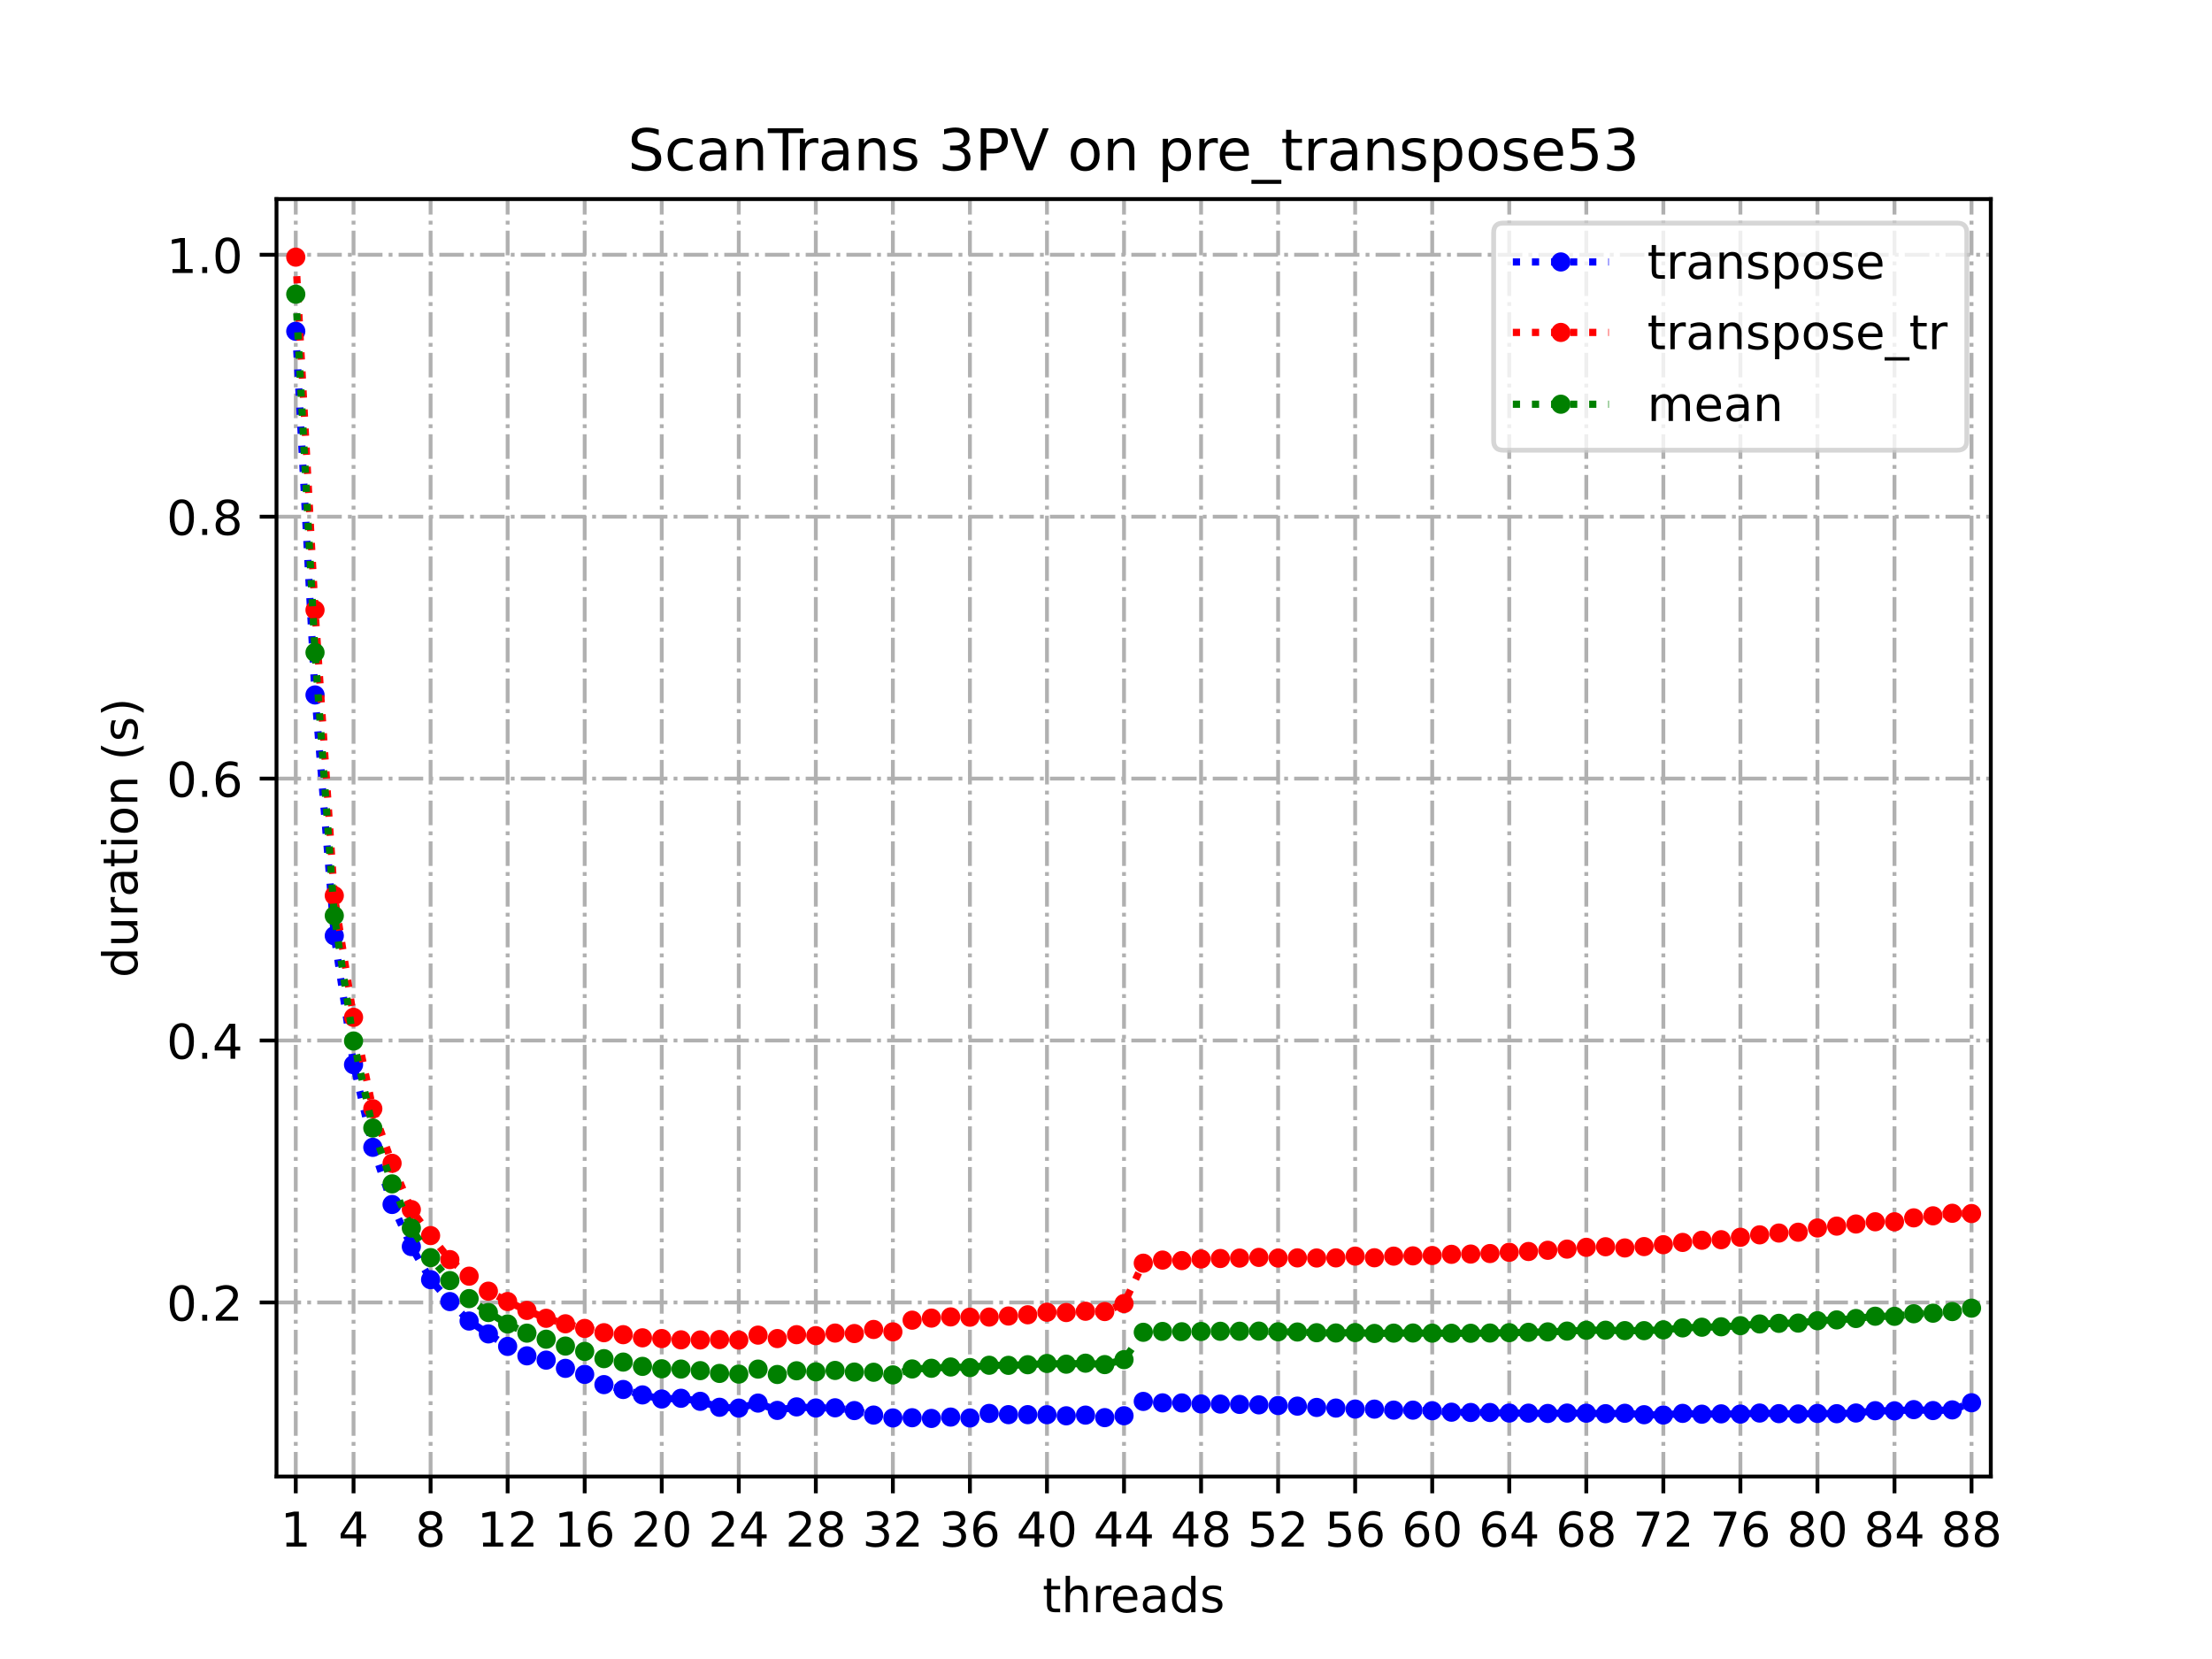 <?xml version="1.0" encoding="utf-8" standalone="no"?>
<!DOCTYPE svg PUBLIC "-//W3C//DTD SVG 1.1//EN"
  "http://www.w3.org/Graphics/SVG/1.1/DTD/svg11.dtd">
<!-- Created with matplotlib (https://matplotlib.org/) -->
<svg height="345.6pt" version="1.1" viewBox="0 0 460.8 345.6" width="460.8pt" xmlns="http://www.w3.org/2000/svg" xmlns:xlink="http://www.w3.org/1999/xlink">
 <defs>
  <style type="text/css">
*{stroke-linecap:butt;stroke-linejoin:round;}
  </style>
 </defs>
 <g id="figure_1">
  <g id="patch_1">
   <path d="M 0 345.6 
L 460.8 345.6 
L 460.8 0 
L 0 0 
z
" style="fill:#ffffff;"/>
  </g>
  <g id="axes_1">
   <g id="patch_2">
    <path d="M 57.6 307.584 
L 414.72 307.584 
L 414.72 41.472 
L 57.6 41.472 
z
" style="fill:#ffffff;"/>
   </g>
   <g id="matplotlib.axis_1">
    <g id="xtick_1">
     <g id="line2d_1">
      <path clip-path="url(#p66ee057ffb)" d="M 61.613 307.584 
L 61.613 41.472 
" style="fill:none;stroke:#b0b0b0;stroke-dasharray:5.12,1.28,0.8,1.28;stroke-dashoffset:0;stroke-width:0.8;"/>
     </g>
     <g id="line2d_2">
      <defs>
       <path d="M 0 0 
L 0 3.5 
" id="maccc444748" style="stroke:#000000;stroke-width:0.8;"/>
      </defs>
      <g>
       <use style="stroke:#000000;stroke-width:0.8;" x="61.613" xlink:href="#maccc444748" y="307.584"/>
      </g>
     </g>
     <g id="text_1">
      <!-- 1 -->
      <defs>
       <path d="M 12.406 8.297 
L 28.516 8.297 
L 28.516 63.922 
L 10.984 60.406 
L 10.984 69.391 
L 28.422 72.906 
L 38.281 72.906 
L 38.281 8.297 
L 54.391 8.297 
L 54.391 0 
L 12.406 0 
z
" id="DejaVuSans-49"/>
      </defs>
      <g transform="translate(58.431 322.182)scale(0.1 -0.1)">
       <use xlink:href="#DejaVuSans-49"/>
      </g>
     </g>
    </g>
    <g id="xtick_2">
     <g id="line2d_3">
      <path clip-path="url(#p66ee057ffb)" d="M 73.65 307.584 
L 73.65 41.472 
" style="fill:none;stroke:#b0b0b0;stroke-dasharray:5.12,1.28,0.8,1.28;stroke-dashoffset:0;stroke-width:0.8;"/>
     </g>
     <g id="line2d_4">
      <g>
       <use style="stroke:#000000;stroke-width:0.8;" x="73.65" xlink:href="#maccc444748" y="307.584"/>
      </g>
     </g>
     <g id="text_2">
      <!-- 4 -->
      <defs>
       <path d="M 37.797 64.312 
L 12.891 25.391 
L 37.797 25.391 
z
M 35.203 72.906 
L 47.609 72.906 
L 47.609 25.391 
L 58.016 25.391 
L 58.016 17.188 
L 47.609 17.188 
L 47.609 0 
L 37.797 0 
L 37.797 17.188 
L 4.891 17.188 
L 4.891 26.703 
z
" id="DejaVuSans-52"/>
      </defs>
      <g transform="translate(70.469 322.182)scale(0.1 -0.1)">
       <use xlink:href="#DejaVuSans-52"/>
      </g>
     </g>
    </g>
    <g id="xtick_3">
     <g id="line2d_5">
      <path clip-path="url(#p66ee057ffb)" d="M 89.701 307.584 
L 89.701 41.472 
" style="fill:none;stroke:#b0b0b0;stroke-dasharray:5.12,1.28,0.8,1.28;stroke-dashoffset:0;stroke-width:0.8;"/>
     </g>
     <g id="line2d_6">
      <g>
       <use style="stroke:#000000;stroke-width:0.8;" x="89.701" xlink:href="#maccc444748" y="307.584"/>
      </g>
     </g>
     <g id="text_3">
      <!-- 8 -->
      <defs>
       <path d="M 31.781 34.625 
Q 24.75 34.625 20.719 30.859 
Q 16.703 27.094 16.703 20.516 
Q 16.703 13.922 20.719 10.156 
Q 24.75 6.391 31.781 6.391 
Q 38.812 6.391 42.859 10.172 
Q 46.922 13.969 46.922 20.516 
Q 46.922 27.094 42.891 30.859 
Q 38.875 34.625 31.781 34.625 
z
M 21.922 38.812 
Q 15.578 40.375 12.031 44.719 
Q 8.5 49.078 8.5 55.328 
Q 8.5 64.062 14.719 69.141 
Q 20.953 74.219 31.781 74.219 
Q 42.672 74.219 48.875 69.141 
Q 55.078 64.062 55.078 55.328 
Q 55.078 49.078 51.531 44.719 
Q 48 40.375 41.703 38.812 
Q 48.828 37.156 52.797 32.312 
Q 56.781 27.484 56.781 20.516 
Q 56.781 9.906 50.312 4.234 
Q 43.844 -1.422 31.781 -1.422 
Q 19.734 -1.422 13.25 4.234 
Q 6.781 9.906 6.781 20.516 
Q 6.781 27.484 10.781 32.312 
Q 14.797 37.156 21.922 38.812 
z
M 18.312 54.391 
Q 18.312 48.734 21.844 45.562 
Q 25.391 42.391 31.781 42.391 
Q 38.141 42.391 41.719 45.562 
Q 45.312 48.734 45.312 54.391 
Q 45.312 60.062 41.719 63.234 
Q 38.141 66.406 31.781 66.406 
Q 25.391 66.406 21.844 63.234 
Q 18.312 60.062 18.312 54.391 
z
" id="DejaVuSans-56"/>
      </defs>
      <g transform="translate(86.519 322.182)scale(0.1 -0.1)">
       <use xlink:href="#DejaVuSans-56"/>
      </g>
     </g>
    </g>
    <g id="xtick_4">
     <g id="line2d_7">
      <path clip-path="url(#p66ee057ffb)" d="M 105.751 307.584 
L 105.751 41.472 
" style="fill:none;stroke:#b0b0b0;stroke-dasharray:5.12,1.28,0.8,1.28;stroke-dashoffset:0;stroke-width:0.8;"/>
     </g>
     <g id="line2d_8">
      <g>
       <use style="stroke:#000000;stroke-width:0.8;" x="105.751" xlink:href="#maccc444748" y="307.584"/>
      </g>
     </g>
     <g id="text_4">
      <!-- 12 -->
      <defs>
       <path d="M 19.188 8.297 
L 53.609 8.297 
L 53.609 0 
L 7.328 0 
L 7.328 8.297 
Q 12.938 14.109 22.625 23.891 
Q 32.328 33.688 34.812 36.531 
Q 39.547 41.844 41.422 45.531 
Q 43.312 49.219 43.312 52.781 
Q 43.312 58.594 39.234 62.25 
Q 35.156 65.922 28.609 65.922 
Q 23.969 65.922 18.812 64.312 
Q 13.672 62.703 7.812 59.422 
L 7.812 69.391 
Q 13.766 71.781 18.938 73 
Q 24.125 74.219 28.422 74.219 
Q 39.75 74.219 46.484 68.547 
Q 53.219 62.891 53.219 53.422 
Q 53.219 48.922 51.531 44.891 
Q 49.859 40.875 45.406 35.406 
Q 44.188 33.984 37.641 27.219 
Q 31.109 20.453 19.188 8.297 
z
" id="DejaVuSans-50"/>
      </defs>
      <g transform="translate(99.389 322.182)scale(0.1 -0.1)">
       <use xlink:href="#DejaVuSans-49"/>
       <use x="63.623" xlink:href="#DejaVuSans-50"/>
      </g>
     </g>
    </g>
    <g id="xtick_5">
     <g id="line2d_9">
      <path clip-path="url(#p66ee057ffb)" d="M 121.801 307.584 
L 121.801 41.472 
" style="fill:none;stroke:#b0b0b0;stroke-dasharray:5.12,1.28,0.8,1.28;stroke-dashoffset:0;stroke-width:0.8;"/>
     </g>
     <g id="line2d_10">
      <g>
       <use style="stroke:#000000;stroke-width:0.8;" x="121.801" xlink:href="#maccc444748" y="307.584"/>
      </g>
     </g>
     <g id="text_5">
      <!-- 16 -->
      <defs>
       <path d="M 33.016 40.375 
Q 26.375 40.375 22.484 35.828 
Q 18.609 31.297 18.609 23.391 
Q 18.609 15.531 22.484 10.953 
Q 26.375 6.391 33.016 6.391 
Q 39.656 6.391 43.531 10.953 
Q 47.406 15.531 47.406 23.391 
Q 47.406 31.297 43.531 35.828 
Q 39.656 40.375 33.016 40.375 
z
M 52.594 71.297 
L 52.594 62.312 
Q 48.875 64.062 45.094 64.984 
Q 41.312 65.922 37.594 65.922 
Q 27.828 65.922 22.672 59.328 
Q 17.531 52.734 16.797 39.406 
Q 19.672 43.656 24.016 45.922 
Q 28.375 48.188 33.594 48.188 
Q 44.578 48.188 50.953 41.516 
Q 57.328 34.859 57.328 23.391 
Q 57.328 12.156 50.688 5.359 
Q 44.047 -1.422 33.016 -1.422 
Q 20.359 -1.422 13.672 8.266 
Q 6.984 17.969 6.984 36.375 
Q 6.984 53.656 15.188 63.938 
Q 23.391 74.219 37.203 74.219 
Q 40.922 74.219 44.703 73.484 
Q 48.484 72.75 52.594 71.297 
z
" id="DejaVuSans-54"/>
      </defs>
      <g transform="translate(115.439 322.182)scale(0.1 -0.1)">
       <use xlink:href="#DejaVuSans-49"/>
       <use x="63.623" xlink:href="#DejaVuSans-54"/>
      </g>
     </g>
    </g>
    <g id="xtick_6">
     <g id="line2d_11">
      <path clip-path="url(#p66ee057ffb)" d="M 137.852 307.584 
L 137.852 41.472 
" style="fill:none;stroke:#b0b0b0;stroke-dasharray:5.12,1.28,0.8,1.28;stroke-dashoffset:0;stroke-width:0.8;"/>
     </g>
     <g id="line2d_12">
      <g>
       <use style="stroke:#000000;stroke-width:0.8;" x="137.852" xlink:href="#maccc444748" y="307.584"/>
      </g>
     </g>
     <g id="text_6">
      <!-- 20 -->
      <defs>
       <path d="M 31.781 66.406 
Q 24.172 66.406 20.328 58.906 
Q 16.5 51.422 16.5 36.375 
Q 16.5 21.391 20.328 13.891 
Q 24.172 6.391 31.781 6.391 
Q 39.453 6.391 43.281 13.891 
Q 47.125 21.391 47.125 36.375 
Q 47.125 51.422 43.281 58.906 
Q 39.453 66.406 31.781 66.406 
z
M 31.781 74.219 
Q 44.047 74.219 50.516 64.516 
Q 56.984 54.828 56.984 36.375 
Q 56.984 17.969 50.516 8.266 
Q 44.047 -1.422 31.781 -1.422 
Q 19.531 -1.422 13.062 8.266 
Q 6.594 17.969 6.594 36.375 
Q 6.594 54.828 13.062 64.516 
Q 19.531 74.219 31.781 74.219 
z
" id="DejaVuSans-48"/>
      </defs>
      <g transform="translate(131.489 322.182)scale(0.1 -0.1)">
       <use xlink:href="#DejaVuSans-50"/>
       <use x="63.623" xlink:href="#DejaVuSans-48"/>
      </g>
     </g>
    </g>
    <g id="xtick_7">
     <g id="line2d_13">
      <path clip-path="url(#p66ee057ffb)" d="M 153.902 307.584 
L 153.902 41.472 
" style="fill:none;stroke:#b0b0b0;stroke-dasharray:5.12,1.28,0.8,1.28;stroke-dashoffset:0;stroke-width:0.8;"/>
     </g>
     <g id="line2d_14">
      <g>
       <use style="stroke:#000000;stroke-width:0.8;" x="153.902" xlink:href="#maccc444748" y="307.584"/>
      </g>
     </g>
     <g id="text_7">
      <!-- 24 -->
      <g transform="translate(147.54 322.182)scale(0.1 -0.1)">
       <use xlink:href="#DejaVuSans-50"/>
       <use x="63.623" xlink:href="#DejaVuSans-52"/>
      </g>
     </g>
    </g>
    <g id="xtick_8">
     <g id="line2d_15">
      <path clip-path="url(#p66ee057ffb)" d="M 169.952 307.584 
L 169.952 41.472 
" style="fill:none;stroke:#b0b0b0;stroke-dasharray:5.12,1.28,0.8,1.28;stroke-dashoffset:0;stroke-width:0.8;"/>
     </g>
     <g id="line2d_16">
      <g>
       <use style="stroke:#000000;stroke-width:0.8;" x="169.952" xlink:href="#maccc444748" y="307.584"/>
      </g>
     </g>
     <g id="text_8">
      <!-- 28 -->
      <g transform="translate(163.59 322.182)scale(0.1 -0.1)">
       <use xlink:href="#DejaVuSans-50"/>
       <use x="63.623" xlink:href="#DejaVuSans-56"/>
      </g>
     </g>
    </g>
    <g id="xtick_9">
     <g id="line2d_17">
      <path clip-path="url(#p66ee057ffb)" d="M 186.003 307.584 
L 186.003 41.472 
" style="fill:none;stroke:#b0b0b0;stroke-dasharray:5.12,1.28,0.8,1.28;stroke-dashoffset:0;stroke-width:0.8;"/>
     </g>
     <g id="line2d_18">
      <g>
       <use style="stroke:#000000;stroke-width:0.8;" x="186.003" xlink:href="#maccc444748" y="307.584"/>
      </g>
     </g>
     <g id="text_9">
      <!-- 32 -->
      <defs>
       <path d="M 40.578 39.312 
Q 47.656 37.797 51.625 33 
Q 55.609 28.219 55.609 21.188 
Q 55.609 10.406 48.188 4.484 
Q 40.766 -1.422 27.094 -1.422 
Q 22.516 -1.422 17.656 -0.516 
Q 12.797 0.391 7.625 2.203 
L 7.625 11.719 
Q 11.719 9.328 16.594 8.109 
Q 21.484 6.891 26.812 6.891 
Q 36.078 6.891 40.938 10.547 
Q 45.797 14.203 45.797 21.188 
Q 45.797 27.641 41.281 31.266 
Q 36.766 34.906 28.719 34.906 
L 20.219 34.906 
L 20.219 43.016 
L 29.109 43.016 
Q 36.375 43.016 40.234 45.922 
Q 44.094 48.828 44.094 54.297 
Q 44.094 59.906 40.109 62.906 
Q 36.141 65.922 28.719 65.922 
Q 24.656 65.922 20.016 65.031 
Q 15.375 64.156 9.812 62.312 
L 9.812 71.094 
Q 15.438 72.656 20.344 73.438 
Q 25.25 74.219 29.594 74.219 
Q 40.828 74.219 47.359 69.109 
Q 53.906 64.016 53.906 55.328 
Q 53.906 49.266 50.438 45.094 
Q 46.969 40.922 40.578 39.312 
z
" id="DejaVuSans-51"/>
      </defs>
      <g transform="translate(179.64 322.182)scale(0.1 -0.1)">
       <use xlink:href="#DejaVuSans-51"/>
       <use x="63.623" xlink:href="#DejaVuSans-50"/>
      </g>
     </g>
    </g>
    <g id="xtick_10">
     <g id="line2d_19">
      <path clip-path="url(#p66ee057ffb)" d="M 202.053 307.584 
L 202.053 41.472 
" style="fill:none;stroke:#b0b0b0;stroke-dasharray:5.12,1.28,0.8,1.28;stroke-dashoffset:0;stroke-width:0.8;"/>
     </g>
     <g id="line2d_20">
      <g>
       <use style="stroke:#000000;stroke-width:0.8;" x="202.053" xlink:href="#maccc444748" y="307.584"/>
      </g>
     </g>
     <g id="text_10">
      <!-- 36 -->
      <g transform="translate(195.691 322.182)scale(0.1 -0.1)">
       <use xlink:href="#DejaVuSans-51"/>
       <use x="63.623" xlink:href="#DejaVuSans-54"/>
      </g>
     </g>
    </g>
    <g id="xtick_11">
     <g id="line2d_21">
      <path clip-path="url(#p66ee057ffb)" d="M 218.103 307.584 
L 218.103 41.472 
" style="fill:none;stroke:#b0b0b0;stroke-dasharray:5.12,1.28,0.8,1.28;stroke-dashoffset:0;stroke-width:0.8;"/>
     </g>
     <g id="line2d_22">
      <g>
       <use style="stroke:#000000;stroke-width:0.8;" x="218.103" xlink:href="#maccc444748" y="307.584"/>
      </g>
     </g>
     <g id="text_11">
      <!-- 40 -->
      <g transform="translate(211.741 322.182)scale(0.1 -0.1)">
       <use xlink:href="#DejaVuSans-52"/>
       <use x="63.623" xlink:href="#DejaVuSans-48"/>
      </g>
     </g>
    </g>
    <g id="xtick_12">
     <g id="line2d_23">
      <path clip-path="url(#p66ee057ffb)" d="M 234.154 307.584 
L 234.154 41.472 
" style="fill:none;stroke:#b0b0b0;stroke-dasharray:5.12,1.28,0.8,1.28;stroke-dashoffset:0;stroke-width:0.8;"/>
     </g>
     <g id="line2d_24">
      <g>
       <use style="stroke:#000000;stroke-width:0.8;" x="234.154" xlink:href="#maccc444748" y="307.584"/>
      </g>
     </g>
     <g id="text_12">
      <!-- 44 -->
      <g transform="translate(227.791 322.182)scale(0.1 -0.1)">
       <use xlink:href="#DejaVuSans-52"/>
       <use x="63.623" xlink:href="#DejaVuSans-52"/>
      </g>
     </g>
    </g>
    <g id="xtick_13">
     <g id="line2d_25">
      <path clip-path="url(#p66ee057ffb)" d="M 250.204 307.584 
L 250.204 41.472 
" style="fill:none;stroke:#b0b0b0;stroke-dasharray:5.12,1.28,0.8,1.28;stroke-dashoffset:0;stroke-width:0.8;"/>
     </g>
     <g id="line2d_26">
      <g>
       <use style="stroke:#000000;stroke-width:0.8;" x="250.204" xlink:href="#maccc444748" y="307.584"/>
      </g>
     </g>
     <g id="text_13">
      <!-- 48 -->
      <g transform="translate(243.842 322.182)scale(0.1 -0.1)">
       <use xlink:href="#DejaVuSans-52"/>
       <use x="63.623" xlink:href="#DejaVuSans-56"/>
      </g>
     </g>
    </g>
    <g id="xtick_14">
     <g id="line2d_27">
      <path clip-path="url(#p66ee057ffb)" d="M 266.254 307.584 
L 266.254 41.472 
" style="fill:none;stroke:#b0b0b0;stroke-dasharray:5.12,1.28,0.8,1.28;stroke-dashoffset:0;stroke-width:0.8;"/>
     </g>
     <g id="line2d_28">
      <g>
       <use style="stroke:#000000;stroke-width:0.8;" x="266.254" xlink:href="#maccc444748" y="307.584"/>
      </g>
     </g>
     <g id="text_14">
      <!-- 52 -->
      <defs>
       <path d="M 10.797 72.906 
L 49.516 72.906 
L 49.516 64.594 
L 19.828 64.594 
L 19.828 46.734 
Q 21.969 47.469 24.109 47.828 
Q 26.266 48.188 28.422 48.188 
Q 40.625 48.188 47.75 41.5 
Q 54.891 34.812 54.891 23.391 
Q 54.891 11.625 47.562 5.094 
Q 40.234 -1.422 26.906 -1.422 
Q 22.312 -1.422 17.547 -0.641 
Q 12.797 0.141 7.719 1.703 
L 7.719 11.625 
Q 12.109 9.234 16.797 8.062 
Q 21.484 6.891 26.703 6.891 
Q 35.156 6.891 40.078 11.328 
Q 45.016 15.766 45.016 23.391 
Q 45.016 31 40.078 35.438 
Q 35.156 39.891 26.703 39.891 
Q 22.75 39.891 18.812 39.016 
Q 14.891 38.141 10.797 36.281 
z
" id="DejaVuSans-53"/>
      </defs>
      <g transform="translate(259.892 322.182)scale(0.1 -0.1)">
       <use xlink:href="#DejaVuSans-53"/>
       <use x="63.623" xlink:href="#DejaVuSans-50"/>
      </g>
     </g>
    </g>
    <g id="xtick_15">
     <g id="line2d_29">
      <path clip-path="url(#p66ee057ffb)" d="M 282.305 307.584 
L 282.305 41.472 
" style="fill:none;stroke:#b0b0b0;stroke-dasharray:5.12,1.28,0.8,1.28;stroke-dashoffset:0;stroke-width:0.8;"/>
     </g>
     <g id="line2d_30">
      <g>
       <use style="stroke:#000000;stroke-width:0.8;" x="282.305" xlink:href="#maccc444748" y="307.584"/>
      </g>
     </g>
     <g id="text_15">
      <!-- 56 -->
      <g transform="translate(275.942 322.182)scale(0.1 -0.1)">
       <use xlink:href="#DejaVuSans-53"/>
       <use x="63.623" xlink:href="#DejaVuSans-54"/>
      </g>
     </g>
    </g>
    <g id="xtick_16">
     <g id="line2d_31">
      <path clip-path="url(#p66ee057ffb)" d="M 298.355 307.584 
L 298.355 41.472 
" style="fill:none;stroke:#b0b0b0;stroke-dasharray:5.12,1.28,0.8,1.28;stroke-dashoffset:0;stroke-width:0.8;"/>
     </g>
     <g id="line2d_32">
      <g>
       <use style="stroke:#000000;stroke-width:0.8;" x="298.355" xlink:href="#maccc444748" y="307.584"/>
      </g>
     </g>
     <g id="text_16">
      <!-- 60 -->
      <g transform="translate(291.993 322.182)scale(0.1 -0.1)">
       <use xlink:href="#DejaVuSans-54"/>
       <use x="63.623" xlink:href="#DejaVuSans-48"/>
      </g>
     </g>
    </g>
    <g id="xtick_17">
     <g id="line2d_33">
      <path clip-path="url(#p66ee057ffb)" d="M 314.405 307.584 
L 314.405 41.472 
" style="fill:none;stroke:#b0b0b0;stroke-dasharray:5.12,1.28,0.8,1.28;stroke-dashoffset:0;stroke-width:0.8;"/>
     </g>
     <g id="line2d_34">
      <g>
       <use style="stroke:#000000;stroke-width:0.8;" x="314.405" xlink:href="#maccc444748" y="307.584"/>
      </g>
     </g>
     <g id="text_17">
      <!-- 64 -->
      <g transform="translate(308.043 322.182)scale(0.1 -0.1)">
       <use xlink:href="#DejaVuSans-54"/>
       <use x="63.623" xlink:href="#DejaVuSans-52"/>
      </g>
     </g>
    </g>
    <g id="xtick_18">
     <g id="line2d_35">
      <path clip-path="url(#p66ee057ffb)" d="M 330.456 307.584 
L 330.456 41.472 
" style="fill:none;stroke:#b0b0b0;stroke-dasharray:5.12,1.28,0.8,1.28;stroke-dashoffset:0;stroke-width:0.8;"/>
     </g>
     <g id="line2d_36">
      <g>
       <use style="stroke:#000000;stroke-width:0.8;" x="330.456" xlink:href="#maccc444748" y="307.584"/>
      </g>
     </g>
     <g id="text_18">
      <!-- 68 -->
      <g transform="translate(324.093 322.182)scale(0.1 -0.1)">
       <use xlink:href="#DejaVuSans-54"/>
       <use x="63.623" xlink:href="#DejaVuSans-56"/>
      </g>
     </g>
    </g>
    <g id="xtick_19">
     <g id="line2d_37">
      <path clip-path="url(#p66ee057ffb)" d="M 346.506 307.584 
L 346.506 41.472 
" style="fill:none;stroke:#b0b0b0;stroke-dasharray:5.12,1.28,0.8,1.28;stroke-dashoffset:0;stroke-width:0.8;"/>
     </g>
     <g id="line2d_38">
      <g>
       <use style="stroke:#000000;stroke-width:0.8;" x="346.506" xlink:href="#maccc444748" y="307.584"/>
      </g>
     </g>
     <g id="text_19">
      <!-- 72 -->
      <defs>
       <path d="M 8.203 72.906 
L 55.078 72.906 
L 55.078 68.703 
L 28.609 0 
L 18.312 0 
L 43.219 64.594 
L 8.203 64.594 
z
" id="DejaVuSans-55"/>
      </defs>
      <g transform="translate(340.144 322.182)scale(0.1 -0.1)">
       <use xlink:href="#DejaVuSans-55"/>
       <use x="63.623" xlink:href="#DejaVuSans-50"/>
      </g>
     </g>
    </g>
    <g id="xtick_20">
     <g id="line2d_39">
      <path clip-path="url(#p66ee057ffb)" d="M 362.556 307.584 
L 362.556 41.472 
" style="fill:none;stroke:#b0b0b0;stroke-dasharray:5.12,1.28,0.8,1.28;stroke-dashoffset:0;stroke-width:0.8;"/>
     </g>
     <g id="line2d_40">
      <g>
       <use style="stroke:#000000;stroke-width:0.8;" x="362.556" xlink:href="#maccc444748" y="307.584"/>
      </g>
     </g>
     <g id="text_20">
      <!-- 76 -->
      <g transform="translate(356.194 322.182)scale(0.1 -0.1)">
       <use xlink:href="#DejaVuSans-55"/>
       <use x="63.623" xlink:href="#DejaVuSans-54"/>
      </g>
     </g>
    </g>
    <g id="xtick_21">
     <g id="line2d_41">
      <path clip-path="url(#p66ee057ffb)" d="M 378.607 307.584 
L 378.607 41.472 
" style="fill:none;stroke:#b0b0b0;stroke-dasharray:5.12,1.28,0.8,1.28;stroke-dashoffset:0;stroke-width:0.8;"/>
     </g>
     <g id="line2d_42">
      <g>
       <use style="stroke:#000000;stroke-width:0.8;" x="378.607" xlink:href="#maccc444748" y="307.584"/>
      </g>
     </g>
     <g id="text_21">
      <!-- 80 -->
      <g transform="translate(372.244 322.182)scale(0.1 -0.1)">
       <use xlink:href="#DejaVuSans-56"/>
       <use x="63.623" xlink:href="#DejaVuSans-48"/>
      </g>
     </g>
    </g>
    <g id="xtick_22">
     <g id="line2d_43">
      <path clip-path="url(#p66ee057ffb)" d="M 394.657 307.584 
L 394.657 41.472 
" style="fill:none;stroke:#b0b0b0;stroke-dasharray:5.12,1.28,0.8,1.28;stroke-dashoffset:0;stroke-width:0.8;"/>
     </g>
     <g id="line2d_44">
      <g>
       <use style="stroke:#000000;stroke-width:0.8;" x="394.657" xlink:href="#maccc444748" y="307.584"/>
      </g>
     </g>
     <g id="text_22">
      <!-- 84 -->
      <g transform="translate(388.295 322.182)scale(0.1 -0.1)">
       <use xlink:href="#DejaVuSans-56"/>
       <use x="63.623" xlink:href="#DejaVuSans-52"/>
      </g>
     </g>
    </g>
    <g id="xtick_23">
     <g id="line2d_45">
      <path clip-path="url(#p66ee057ffb)" d="M 410.707 307.584 
L 410.707 41.472 
" style="fill:none;stroke:#b0b0b0;stroke-dasharray:5.12,1.28,0.8,1.28;stroke-dashoffset:0;stroke-width:0.8;"/>
     </g>
     <g id="line2d_46">
      <g>
       <use style="stroke:#000000;stroke-width:0.8;" x="410.707" xlink:href="#maccc444748" y="307.584"/>
      </g>
     </g>
     <g id="text_23">
      <!-- 88 -->
      <g transform="translate(404.345 322.182)scale(0.1 -0.1)">
       <use xlink:href="#DejaVuSans-56"/>
       <use x="63.623" xlink:href="#DejaVuSans-56"/>
      </g>
     </g>
    </g>
    <g id="text_24">
     <!-- threads -->
     <defs>
      <path d="M 18.312 70.219 
L 18.312 54.688 
L 36.812 54.688 
L 36.812 47.703 
L 18.312 47.703 
L 18.312 18.016 
Q 18.312 11.328 20.141 9.422 
Q 21.969 7.516 27.594 7.516 
L 36.812 7.516 
L 36.812 0 
L 27.594 0 
Q 17.188 0 13.234 3.875 
Q 9.281 7.766 9.281 18.016 
L 9.281 47.703 
L 2.688 47.703 
L 2.688 54.688 
L 9.281 54.688 
L 9.281 70.219 
z
" id="DejaVuSans-116"/>
      <path d="M 54.891 33.016 
L 54.891 0 
L 45.906 0 
L 45.906 32.719 
Q 45.906 40.484 42.875 44.328 
Q 39.844 48.188 33.797 48.188 
Q 26.516 48.188 22.312 43.547 
Q 18.109 38.922 18.109 30.906 
L 18.109 0 
L 9.078 0 
L 9.078 75.984 
L 18.109 75.984 
L 18.109 46.188 
Q 21.344 51.125 25.703 53.562 
Q 30.078 56 35.797 56 
Q 45.219 56 50.047 50.172 
Q 54.891 44.344 54.891 33.016 
z
" id="DejaVuSans-104"/>
      <path d="M 41.109 46.297 
Q 39.594 47.172 37.812 47.578 
Q 36.031 48 33.891 48 
Q 26.266 48 22.188 43.047 
Q 18.109 38.094 18.109 28.812 
L 18.109 0 
L 9.078 0 
L 9.078 54.688 
L 18.109 54.688 
L 18.109 46.188 
Q 20.953 51.172 25.484 53.578 
Q 30.031 56 36.531 56 
Q 37.453 56 38.578 55.875 
Q 39.703 55.766 41.062 55.516 
z
" id="DejaVuSans-114"/>
      <path d="M 56.203 29.594 
L 56.203 25.203 
L 14.891 25.203 
Q 15.484 15.922 20.484 11.062 
Q 25.484 6.203 34.422 6.203 
Q 39.594 6.203 44.453 7.469 
Q 49.312 8.734 54.109 11.281 
L 54.109 2.781 
Q 49.266 0.734 44.188 -0.344 
Q 39.109 -1.422 33.891 -1.422 
Q 20.797 -1.422 13.156 6.188 
Q 5.516 13.812 5.516 26.812 
Q 5.516 40.234 12.766 48.109 
Q 20.016 56 32.328 56 
Q 43.359 56 49.781 48.891 
Q 56.203 41.797 56.203 29.594 
z
M 47.219 32.234 
Q 47.125 39.594 43.094 43.984 
Q 39.062 48.391 32.422 48.391 
Q 24.906 48.391 20.391 44.141 
Q 15.875 39.891 15.188 32.172 
z
" id="DejaVuSans-101"/>
      <path d="M 34.281 27.484 
Q 23.391 27.484 19.188 25 
Q 14.984 22.516 14.984 16.5 
Q 14.984 11.719 18.141 8.906 
Q 21.297 6.109 26.703 6.109 
Q 34.188 6.109 38.703 11.406 
Q 43.219 16.703 43.219 25.484 
L 43.219 27.484 
z
M 52.203 31.203 
L 52.203 0 
L 43.219 0 
L 43.219 8.297 
Q 40.141 3.328 35.547 0.953 
Q 30.953 -1.422 24.312 -1.422 
Q 15.922 -1.422 10.953 3.297 
Q 6 8.016 6 15.922 
Q 6 25.141 12.172 29.828 
Q 18.359 34.516 30.609 34.516 
L 43.219 34.516 
L 43.219 35.406 
Q 43.219 41.609 39.141 45 
Q 35.062 48.391 27.688 48.391 
Q 23 48.391 18.547 47.266 
Q 14.109 46.141 10.016 43.891 
L 10.016 52.203 
Q 14.938 54.109 19.578 55.047 
Q 24.219 56 28.609 56 
Q 40.484 56 46.344 49.844 
Q 52.203 43.703 52.203 31.203 
z
" id="DejaVuSans-97"/>
      <path d="M 45.406 46.391 
L 45.406 75.984 
L 54.391 75.984 
L 54.391 0 
L 45.406 0 
L 45.406 8.203 
Q 42.578 3.328 38.25 0.953 
Q 33.938 -1.422 27.875 -1.422 
Q 17.969 -1.422 11.734 6.484 
Q 5.516 14.406 5.516 27.297 
Q 5.516 40.188 11.734 48.094 
Q 17.969 56 27.875 56 
Q 33.938 56 38.25 53.625 
Q 42.578 51.266 45.406 46.391 
z
M 14.797 27.297 
Q 14.797 17.391 18.875 11.75 
Q 22.953 6.109 30.078 6.109 
Q 37.203 6.109 41.297 11.75 
Q 45.406 17.391 45.406 27.297 
Q 45.406 37.203 41.297 42.844 
Q 37.203 48.484 30.078 48.484 
Q 22.953 48.484 18.875 42.844 
Q 14.797 37.203 14.797 27.297 
z
" id="DejaVuSans-100"/>
      <path d="M 44.281 53.078 
L 44.281 44.578 
Q 40.484 46.531 36.375 47.5 
Q 32.281 48.484 27.875 48.484 
Q 21.188 48.484 17.844 46.438 
Q 14.5 44.391 14.5 40.281 
Q 14.5 37.156 16.891 35.375 
Q 19.281 33.594 26.516 31.984 
L 29.594 31.297 
Q 39.156 29.25 43.188 25.516 
Q 47.219 21.781 47.219 15.094 
Q 47.219 7.469 41.188 3.016 
Q 35.156 -1.422 24.609 -1.422 
Q 20.219 -1.422 15.453 -0.562 
Q 10.688 0.297 5.422 2 
L 5.422 11.281 
Q 10.406 8.688 15.234 7.391 
Q 20.062 6.109 24.812 6.109 
Q 31.156 6.109 34.562 8.281 
Q 37.984 10.453 37.984 14.406 
Q 37.984 18.062 35.516 20.016 
Q 33.062 21.969 24.703 23.781 
L 21.578 24.516 
Q 13.234 26.266 9.516 29.906 
Q 5.812 33.547 5.812 39.891 
Q 5.812 47.609 11.281 51.797 
Q 16.75 56 26.812 56 
Q 31.781 56 36.172 55.266 
Q 40.578 54.547 44.281 53.078 
z
" id="DejaVuSans-115"/>
     </defs>
     <g transform="translate(217.169 335.861)scale(0.1 -0.1)">
      <use xlink:href="#DejaVuSans-116"/>
      <use x="39.209" xlink:href="#DejaVuSans-104"/>
      <use x="102.588" xlink:href="#DejaVuSans-114"/>
      <use x="141.451" xlink:href="#DejaVuSans-101"/>
      <use x="202.975" xlink:href="#DejaVuSans-97"/>
      <use x="264.254" xlink:href="#DejaVuSans-100"/>
      <use x="327.73" xlink:href="#DejaVuSans-115"/>
     </g>
    </g>
   </g>
   <g id="matplotlib.axis_2">
    <g id="ytick_1">
     <g id="line2d_47">
      <path clip-path="url(#p66ee057ffb)" d="M 57.6 271.321 
L 414.72 271.321 
" style="fill:none;stroke:#b0b0b0;stroke-dasharray:5.12,1.28,0.8,1.28;stroke-dashoffset:0;stroke-width:0.8;"/>
     </g>
     <g id="line2d_48">
      <defs>
       <path d="M 0 0 
L -3.5 0 
" id="m82bb23e845" style="stroke:#000000;stroke-width:0.8;"/>
      </defs>
      <g>
       <use style="stroke:#000000;stroke-width:0.8;" x="57.6" xlink:href="#m82bb23e845" y="271.321"/>
      </g>
     </g>
     <g id="text_25">
      <!-- 0.2 -->
      <defs>
       <path d="M 10.688 12.406 
L 21 12.406 
L 21 0 
L 10.688 0 
z
" id="DejaVuSans-46"/>
      </defs>
      <g transform="translate(34.697 275.12)scale(0.1 -0.1)">
       <use xlink:href="#DejaVuSans-48"/>
       <use x="63.623" xlink:href="#DejaVuSans-46"/>
       <use x="95.41" xlink:href="#DejaVuSans-50"/>
      </g>
     </g>
    </g>
    <g id="ytick_2">
     <g id="line2d_49">
      <path clip-path="url(#p66ee057ffb)" d="M 57.6 216.759 
L 414.72 216.759 
" style="fill:none;stroke:#b0b0b0;stroke-dasharray:5.12,1.28,0.8,1.28;stroke-dashoffset:0;stroke-width:0.8;"/>
     </g>
     <g id="line2d_50">
      <g>
       <use style="stroke:#000000;stroke-width:0.8;" x="57.6" xlink:href="#m82bb23e845" y="216.759"/>
      </g>
     </g>
     <g id="text_26">
      <!-- 0.4 -->
      <g transform="translate(34.697 220.558)scale(0.1 -0.1)">
       <use xlink:href="#DejaVuSans-48"/>
       <use x="63.623" xlink:href="#DejaVuSans-46"/>
       <use x="95.41" xlink:href="#DejaVuSans-52"/>
      </g>
     </g>
    </g>
    <g id="ytick_3">
     <g id="line2d_51">
      <path clip-path="url(#p66ee057ffb)" d="M 57.6 162.197 
L 414.72 162.197 
" style="fill:none;stroke:#b0b0b0;stroke-dasharray:5.12,1.28,0.8,1.28;stroke-dashoffset:0;stroke-width:0.8;"/>
     </g>
     <g id="line2d_52">
      <g>
       <use style="stroke:#000000;stroke-width:0.8;" x="57.6" xlink:href="#m82bb23e845" y="162.197"/>
      </g>
     </g>
     <g id="text_27">
      <!-- 0.6 -->
      <g transform="translate(34.697 165.996)scale(0.1 -0.1)">
       <use xlink:href="#DejaVuSans-48"/>
       <use x="63.623" xlink:href="#DejaVuSans-46"/>
       <use x="95.41" xlink:href="#DejaVuSans-54"/>
      </g>
     </g>
    </g>
    <g id="ytick_4">
     <g id="line2d_53">
      <path clip-path="url(#p66ee057ffb)" d="M 57.6 107.635 
L 414.72 107.635 
" style="fill:none;stroke:#b0b0b0;stroke-dasharray:5.12,1.28,0.8,1.28;stroke-dashoffset:0;stroke-width:0.8;"/>
     </g>
     <g id="line2d_54">
      <g>
       <use style="stroke:#000000;stroke-width:0.8;" x="57.6" xlink:href="#m82bb23e845" y="107.635"/>
      </g>
     </g>
     <g id="text_28">
      <!-- 0.8 -->
      <g transform="translate(34.697 111.434)scale(0.1 -0.1)">
       <use xlink:href="#DejaVuSans-48"/>
       <use x="63.623" xlink:href="#DejaVuSans-46"/>
       <use x="95.41" xlink:href="#DejaVuSans-56"/>
      </g>
     </g>
    </g>
    <g id="ytick_5">
     <g id="line2d_55">
      <path clip-path="url(#p66ee057ffb)" d="M 57.6 53.073 
L 414.72 53.073 
" style="fill:none;stroke:#b0b0b0;stroke-dasharray:5.12,1.28,0.8,1.28;stroke-dashoffset:0;stroke-width:0.8;"/>
     </g>
     <g id="line2d_56">
      <g>
       <use style="stroke:#000000;stroke-width:0.8;" x="57.6" xlink:href="#m82bb23e845" y="53.073"/>
      </g>
     </g>
     <g id="text_29">
      <!-- 1.0 -->
      <g transform="translate(34.697 56.873)scale(0.1 -0.1)">
       <use xlink:href="#DejaVuSans-49"/>
       <use x="63.623" xlink:href="#DejaVuSans-46"/>
       <use x="95.41" xlink:href="#DejaVuSans-48"/>
      </g>
     </g>
    </g>
    <g id="text_30">
     <!-- duration (s) -->
     <defs>
      <path d="M 8.5 21.578 
L 8.5 54.688 
L 17.484 54.688 
L 17.484 21.922 
Q 17.484 14.156 20.5 10.266 
Q 23.531 6.391 29.594 6.391 
Q 36.859 6.391 41.078 11.031 
Q 45.312 15.672 45.312 23.688 
L 45.312 54.688 
L 54.297 54.688 
L 54.297 0 
L 45.312 0 
L 45.312 8.406 
Q 42.047 3.422 37.719 1 
Q 33.406 -1.422 27.688 -1.422 
Q 18.266 -1.422 13.375 4.438 
Q 8.5 10.297 8.5 21.578 
z
M 31.109 56 
z
" id="DejaVuSans-117"/>
      <path d="M 9.422 54.688 
L 18.406 54.688 
L 18.406 0 
L 9.422 0 
z
M 9.422 75.984 
L 18.406 75.984 
L 18.406 64.594 
L 9.422 64.594 
z
" id="DejaVuSans-105"/>
      <path d="M 30.609 48.391 
Q 23.391 48.391 19.188 42.75 
Q 14.984 37.109 14.984 27.297 
Q 14.984 17.484 19.156 11.844 
Q 23.344 6.203 30.609 6.203 
Q 37.797 6.203 41.984 11.859 
Q 46.188 17.531 46.188 27.297 
Q 46.188 37.016 41.984 42.703 
Q 37.797 48.391 30.609 48.391 
z
M 30.609 56 
Q 42.328 56 49.016 48.375 
Q 55.719 40.766 55.719 27.297 
Q 55.719 13.875 49.016 6.219 
Q 42.328 -1.422 30.609 -1.422 
Q 18.844 -1.422 12.172 6.219 
Q 5.516 13.875 5.516 27.297 
Q 5.516 40.766 12.172 48.375 
Q 18.844 56 30.609 56 
z
" id="DejaVuSans-111"/>
      <path d="M 54.891 33.016 
L 54.891 0 
L 45.906 0 
L 45.906 32.719 
Q 45.906 40.484 42.875 44.328 
Q 39.844 48.188 33.797 48.188 
Q 26.516 48.188 22.312 43.547 
Q 18.109 38.922 18.109 30.906 
L 18.109 0 
L 9.078 0 
L 9.078 54.688 
L 18.109 54.688 
L 18.109 46.188 
Q 21.344 51.125 25.703 53.562 
Q 30.078 56 35.797 56 
Q 45.219 56 50.047 50.172 
Q 54.891 44.344 54.891 33.016 
z
" id="DejaVuSans-110"/>
      <path id="DejaVuSans-32"/>
      <path d="M 31 75.875 
Q 24.469 64.656 21.281 53.656 
Q 18.109 42.672 18.109 31.391 
Q 18.109 20.125 21.312 9.062 
Q 24.516 -2 31 -13.188 
L 23.188 -13.188 
Q 15.875 -1.703 12.234 9.375 
Q 8.594 20.453 8.594 31.391 
Q 8.594 42.281 12.203 53.312 
Q 15.828 64.359 23.188 75.875 
z
" id="DejaVuSans-40"/>
      <path d="M 8.016 75.875 
L 15.828 75.875 
Q 23.141 64.359 26.781 53.312 
Q 30.422 42.281 30.422 31.391 
Q 30.422 20.453 26.781 9.375 
Q 23.141 -1.703 15.828 -13.188 
L 8.016 -13.188 
Q 14.5 -2 17.703 9.062 
Q 20.906 20.125 20.906 31.391 
Q 20.906 42.672 17.703 53.656 
Q 14.5 64.656 8.016 75.875 
z
" id="DejaVuSans-41"/>
     </defs>
     <g transform="translate(28.617 203.663)rotate(-90)scale(0.1 -0.1)">
      <use xlink:href="#DejaVuSans-100"/>
      <use x="63.477" xlink:href="#DejaVuSans-117"/>
      <use x="126.855" xlink:href="#DejaVuSans-114"/>
      <use x="167.969" xlink:href="#DejaVuSans-97"/>
      <use x="229.248" xlink:href="#DejaVuSans-116"/>
      <use x="268.457" xlink:href="#DejaVuSans-105"/>
      <use x="296.24" xlink:href="#DejaVuSans-111"/>
      <use x="357.422" xlink:href="#DejaVuSans-110"/>
      <use x="420.801" xlink:href="#DejaVuSans-32"/>
      <use x="452.588" xlink:href="#DejaVuSans-40"/>
      <use x="491.602" xlink:href="#DejaVuSans-115"/>
      <use x="543.701" xlink:href="#DejaVuSans-41"/>
     </g>
    </g>
   </g>
   <g id="line2d_57">
    <path clip-path="url(#p66ee057ffb)" d="M 61.613 69.012 
L 65.625 144.771 
L 69.638 194.938 
L 73.65 221.79 
L 77.663 239.01 
L 81.676 250.913 
L 85.688 259.684 
L 89.701 266.58 
L 93.713 271.143 
L 97.726 275.198 
L 101.738 277.876 
L 105.751 280.482 
L 109.764 282.447 
L 113.776 283.34 
L 117.789 285.053 
L 121.801 286.312 
L 125.814 288.441 
L 129.827 289.457 
L 133.839 290.586 
L 137.852 291.441 
L 141.864 291.287 
L 145.877 291.922 
L 149.889 293.163 
L 153.902 293.333 
L 157.915 292.288 
L 161.927 293.813 
L 165.94 293.081 
L 169.952 293.309 
L 173.965 293.272 
L 177.978 293.85 
L 181.99 294.785 
L 186.003 295.384 
L 190.015 295.34 
L 194.028 295.488 
L 198.04 295.203 
L 202.053 295.387 
L 206.066 294.44 
L 210.078 294.699 
L 214.091 294.698 
L 218.103 294.707 
L 222.116 294.939 
L 226.129 294.794 
L 230.141 295.319 
L 234.154 294.925 
L 238.166 291.939 
L 242.179 292.242 
L 246.191 292.259 
L 250.204 292.469 
L 254.217 292.496 
L 258.229 292.563 
L 262.242 292.657 
L 266.254 292.799 
L 270.267 292.923 
L 274.28 293.197 
L 278.292 293.327 
L 282.305 293.532 
L 286.317 293.546 
L 290.33 293.752 
L 294.342 293.758 
L 298.355 293.885 
L 302.368 294.187 
L 306.38 294.247 
L 310.393 294.252 
L 314.405 294.364 
L 318.418 294.385 
L 322.431 294.451 
L 326.443 294.368 
L 330.456 294.393 
L 334.468 294.497 
L 338.481 294.413 
L 342.493 294.712 
L 346.506 294.776 
L 350.519 294.431 
L 354.531 294.603 
L 358.544 294.532 
L 362.556 294.58 
L 366.569 294.365 
L 370.582 294.487 
L 374.594 294.552 
L 378.607 294.447 
L 382.619 294.498 
L 386.632 294.355 
L 390.644 293.872 
L 394.657 293.909 
L 398.67 293.653 
L 402.682 293.847 
L 406.695 293.708 
L 410.707 292.22 
" style="fill:none;stroke:#0000ff;stroke-dasharray:1.5,2.475;stroke-dashoffset:0;stroke-width:1.5;"/>
    <defs>
     <path d="M 0 1.5 
C 0.398 1.5 0.779 1.342 1.061 1.061 
C 1.342 0.779 1.5 0.398 1.5 0 
C 1.5 -0.398 1.342 -0.779 1.061 -1.061 
C 0.779 -1.342 0.398 -1.5 0 -1.5 
C -0.398 -1.5 -0.779 -1.342 -1.061 -1.061 
C -1.342 -0.779 -1.5 -0.398 -1.5 0 
C -1.5 0.398 -1.342 0.779 -1.061 1.061 
C -0.779 1.342 -0.398 1.5 0 1.5 
z
" id="m27170b4dec" style="stroke:#0000ff;"/>
    </defs>
    <g clip-path="url(#p66ee057ffb)">
     <use style="fill:#0000ff;stroke:#0000ff;" x="61.613" xlink:href="#m27170b4dec" y="69.012"/>
     <use style="fill:#0000ff;stroke:#0000ff;" x="65.625" xlink:href="#m27170b4dec" y="144.771"/>
     <use style="fill:#0000ff;stroke:#0000ff;" x="69.638" xlink:href="#m27170b4dec" y="194.938"/>
     <use style="fill:#0000ff;stroke:#0000ff;" x="73.65" xlink:href="#m27170b4dec" y="221.79"/>
     <use style="fill:#0000ff;stroke:#0000ff;" x="77.663" xlink:href="#m27170b4dec" y="239.01"/>
     <use style="fill:#0000ff;stroke:#0000ff;" x="81.676" xlink:href="#m27170b4dec" y="250.913"/>
     <use style="fill:#0000ff;stroke:#0000ff;" x="85.688" xlink:href="#m27170b4dec" y="259.684"/>
     <use style="fill:#0000ff;stroke:#0000ff;" x="89.701" xlink:href="#m27170b4dec" y="266.58"/>
     <use style="fill:#0000ff;stroke:#0000ff;" x="93.713" xlink:href="#m27170b4dec" y="271.143"/>
     <use style="fill:#0000ff;stroke:#0000ff;" x="97.726" xlink:href="#m27170b4dec" y="275.198"/>
     <use style="fill:#0000ff;stroke:#0000ff;" x="101.738" xlink:href="#m27170b4dec" y="277.876"/>
     <use style="fill:#0000ff;stroke:#0000ff;" x="105.751" xlink:href="#m27170b4dec" y="280.482"/>
     <use style="fill:#0000ff;stroke:#0000ff;" x="109.764" xlink:href="#m27170b4dec" y="282.447"/>
     <use style="fill:#0000ff;stroke:#0000ff;" x="113.776" xlink:href="#m27170b4dec" y="283.34"/>
     <use style="fill:#0000ff;stroke:#0000ff;" x="117.789" xlink:href="#m27170b4dec" y="285.053"/>
     <use style="fill:#0000ff;stroke:#0000ff;" x="121.801" xlink:href="#m27170b4dec" y="286.312"/>
     <use style="fill:#0000ff;stroke:#0000ff;" x="125.814" xlink:href="#m27170b4dec" y="288.441"/>
     <use style="fill:#0000ff;stroke:#0000ff;" x="129.827" xlink:href="#m27170b4dec" y="289.457"/>
     <use style="fill:#0000ff;stroke:#0000ff;" x="133.839" xlink:href="#m27170b4dec" y="290.586"/>
     <use style="fill:#0000ff;stroke:#0000ff;" x="137.852" xlink:href="#m27170b4dec" y="291.441"/>
     <use style="fill:#0000ff;stroke:#0000ff;" x="141.864" xlink:href="#m27170b4dec" y="291.287"/>
     <use style="fill:#0000ff;stroke:#0000ff;" x="145.877" xlink:href="#m27170b4dec" y="291.922"/>
     <use style="fill:#0000ff;stroke:#0000ff;" x="149.889" xlink:href="#m27170b4dec" y="293.163"/>
     <use style="fill:#0000ff;stroke:#0000ff;" x="153.902" xlink:href="#m27170b4dec" y="293.333"/>
     <use style="fill:#0000ff;stroke:#0000ff;" x="157.915" xlink:href="#m27170b4dec" y="292.288"/>
     <use style="fill:#0000ff;stroke:#0000ff;" x="161.927" xlink:href="#m27170b4dec" y="293.813"/>
     <use style="fill:#0000ff;stroke:#0000ff;" x="165.94" xlink:href="#m27170b4dec" y="293.081"/>
     <use style="fill:#0000ff;stroke:#0000ff;" x="169.952" xlink:href="#m27170b4dec" y="293.309"/>
     <use style="fill:#0000ff;stroke:#0000ff;" x="173.965" xlink:href="#m27170b4dec" y="293.272"/>
     <use style="fill:#0000ff;stroke:#0000ff;" x="177.978" xlink:href="#m27170b4dec" y="293.85"/>
     <use style="fill:#0000ff;stroke:#0000ff;" x="181.99" xlink:href="#m27170b4dec" y="294.785"/>
     <use style="fill:#0000ff;stroke:#0000ff;" x="186.003" xlink:href="#m27170b4dec" y="295.384"/>
     <use style="fill:#0000ff;stroke:#0000ff;" x="190.015" xlink:href="#m27170b4dec" y="295.34"/>
     <use style="fill:#0000ff;stroke:#0000ff;" x="194.028" xlink:href="#m27170b4dec" y="295.488"/>
     <use style="fill:#0000ff;stroke:#0000ff;" x="198.04" xlink:href="#m27170b4dec" y="295.203"/>
     <use style="fill:#0000ff;stroke:#0000ff;" x="202.053" xlink:href="#m27170b4dec" y="295.387"/>
     <use style="fill:#0000ff;stroke:#0000ff;" x="206.066" xlink:href="#m27170b4dec" y="294.44"/>
     <use style="fill:#0000ff;stroke:#0000ff;" x="210.078" xlink:href="#m27170b4dec" y="294.699"/>
     <use style="fill:#0000ff;stroke:#0000ff;" x="214.091" xlink:href="#m27170b4dec" y="294.698"/>
     <use style="fill:#0000ff;stroke:#0000ff;" x="218.103" xlink:href="#m27170b4dec" y="294.707"/>
     <use style="fill:#0000ff;stroke:#0000ff;" x="222.116" xlink:href="#m27170b4dec" y="294.939"/>
     <use style="fill:#0000ff;stroke:#0000ff;" x="226.129" xlink:href="#m27170b4dec" y="294.794"/>
     <use style="fill:#0000ff;stroke:#0000ff;" x="230.141" xlink:href="#m27170b4dec" y="295.319"/>
     <use style="fill:#0000ff;stroke:#0000ff;" x="234.154" xlink:href="#m27170b4dec" y="294.925"/>
     <use style="fill:#0000ff;stroke:#0000ff;" x="238.166" xlink:href="#m27170b4dec" y="291.939"/>
     <use style="fill:#0000ff;stroke:#0000ff;" x="242.179" xlink:href="#m27170b4dec" y="292.242"/>
     <use style="fill:#0000ff;stroke:#0000ff;" x="246.191" xlink:href="#m27170b4dec" y="292.259"/>
     <use style="fill:#0000ff;stroke:#0000ff;" x="250.204" xlink:href="#m27170b4dec" y="292.469"/>
     <use style="fill:#0000ff;stroke:#0000ff;" x="254.217" xlink:href="#m27170b4dec" y="292.496"/>
     <use style="fill:#0000ff;stroke:#0000ff;" x="258.229" xlink:href="#m27170b4dec" y="292.563"/>
     <use style="fill:#0000ff;stroke:#0000ff;" x="262.242" xlink:href="#m27170b4dec" y="292.657"/>
     <use style="fill:#0000ff;stroke:#0000ff;" x="266.254" xlink:href="#m27170b4dec" y="292.799"/>
     <use style="fill:#0000ff;stroke:#0000ff;" x="270.267" xlink:href="#m27170b4dec" y="292.923"/>
     <use style="fill:#0000ff;stroke:#0000ff;" x="274.28" xlink:href="#m27170b4dec" y="293.197"/>
     <use style="fill:#0000ff;stroke:#0000ff;" x="278.292" xlink:href="#m27170b4dec" y="293.327"/>
     <use style="fill:#0000ff;stroke:#0000ff;" x="282.305" xlink:href="#m27170b4dec" y="293.532"/>
     <use style="fill:#0000ff;stroke:#0000ff;" x="286.317" xlink:href="#m27170b4dec" y="293.546"/>
     <use style="fill:#0000ff;stroke:#0000ff;" x="290.33" xlink:href="#m27170b4dec" y="293.752"/>
     <use style="fill:#0000ff;stroke:#0000ff;" x="294.342" xlink:href="#m27170b4dec" y="293.758"/>
     <use style="fill:#0000ff;stroke:#0000ff;" x="298.355" xlink:href="#m27170b4dec" y="293.885"/>
     <use style="fill:#0000ff;stroke:#0000ff;" x="302.368" xlink:href="#m27170b4dec" y="294.187"/>
     <use style="fill:#0000ff;stroke:#0000ff;" x="306.38" xlink:href="#m27170b4dec" y="294.247"/>
     <use style="fill:#0000ff;stroke:#0000ff;" x="310.393" xlink:href="#m27170b4dec" y="294.252"/>
     <use style="fill:#0000ff;stroke:#0000ff;" x="314.405" xlink:href="#m27170b4dec" y="294.364"/>
     <use style="fill:#0000ff;stroke:#0000ff;" x="318.418" xlink:href="#m27170b4dec" y="294.385"/>
     <use style="fill:#0000ff;stroke:#0000ff;" x="322.431" xlink:href="#m27170b4dec" y="294.451"/>
     <use style="fill:#0000ff;stroke:#0000ff;" x="326.443" xlink:href="#m27170b4dec" y="294.368"/>
     <use style="fill:#0000ff;stroke:#0000ff;" x="330.456" xlink:href="#m27170b4dec" y="294.393"/>
     <use style="fill:#0000ff;stroke:#0000ff;" x="334.468" xlink:href="#m27170b4dec" y="294.497"/>
     <use style="fill:#0000ff;stroke:#0000ff;" x="338.481" xlink:href="#m27170b4dec" y="294.413"/>
     <use style="fill:#0000ff;stroke:#0000ff;" x="342.493" xlink:href="#m27170b4dec" y="294.712"/>
     <use style="fill:#0000ff;stroke:#0000ff;" x="346.506" xlink:href="#m27170b4dec" y="294.776"/>
     <use style="fill:#0000ff;stroke:#0000ff;" x="350.519" xlink:href="#m27170b4dec" y="294.431"/>
     <use style="fill:#0000ff;stroke:#0000ff;" x="354.531" xlink:href="#m27170b4dec" y="294.603"/>
     <use style="fill:#0000ff;stroke:#0000ff;" x="358.544" xlink:href="#m27170b4dec" y="294.532"/>
     <use style="fill:#0000ff;stroke:#0000ff;" x="362.556" xlink:href="#m27170b4dec" y="294.58"/>
     <use style="fill:#0000ff;stroke:#0000ff;" x="366.569" xlink:href="#m27170b4dec" y="294.365"/>
     <use style="fill:#0000ff;stroke:#0000ff;" x="370.582" xlink:href="#m27170b4dec" y="294.487"/>
     <use style="fill:#0000ff;stroke:#0000ff;" x="374.594" xlink:href="#m27170b4dec" y="294.552"/>
     <use style="fill:#0000ff;stroke:#0000ff;" x="378.607" xlink:href="#m27170b4dec" y="294.447"/>
     <use style="fill:#0000ff;stroke:#0000ff;" x="382.619" xlink:href="#m27170b4dec" y="294.498"/>
     <use style="fill:#0000ff;stroke:#0000ff;" x="386.632" xlink:href="#m27170b4dec" y="294.355"/>
     <use style="fill:#0000ff;stroke:#0000ff;" x="390.644" xlink:href="#m27170b4dec" y="293.872"/>
     <use style="fill:#0000ff;stroke:#0000ff;" x="394.657" xlink:href="#m27170b4dec" y="293.909"/>
     <use style="fill:#0000ff;stroke:#0000ff;" x="398.67" xlink:href="#m27170b4dec" y="293.653"/>
     <use style="fill:#0000ff;stroke:#0000ff;" x="402.682" xlink:href="#m27170b4dec" y="293.847"/>
     <use style="fill:#0000ff;stroke:#0000ff;" x="406.695" xlink:href="#m27170b4dec" y="293.708"/>
     <use style="fill:#0000ff;stroke:#0000ff;" x="410.707" xlink:href="#m27170b4dec" y="292.22"/>
    </g>
   </g>
   <g id="line2d_58">
    <path clip-path="url(#p66ee057ffb)" d="M 61.613 53.568 
L 65.625 127.078 
L 69.638 186.576 
L 73.65 211.929 
L 77.663 230.966 
L 81.676 242.337 
L 85.688 251.975 
L 89.701 257.396 
L 93.713 262.395 
L 97.726 265.851 
L 101.738 268.975 
L 105.751 271.139 
L 109.764 272.987 
L 113.776 274.626 
L 117.789 275.77 
L 121.801 276.737 
L 125.814 277.628 
L 129.827 278.039 
L 133.839 278.694 
L 137.852 278.85 
L 141.864 279.113 
L 145.877 279.14 
L 149.889 279.054 
L 153.902 279.164 
L 157.915 278.132 
L 161.927 278.849 
L 165.94 278.039 
L 169.952 278.242 
L 173.965 277.702 
L 177.978 277.803 
L 181.99 276.951 
L 186.003 277.449 
L 190.015 275.016 
L 194.028 274.586 
L 198.04 274.336 
L 202.053 274.394 
L 206.066 274.371 
L 210.078 274.152 
L 214.091 273.893 
L 218.103 273.363 
L 222.116 273.428 
L 226.129 273.158 
L 230.141 273.222 
L 234.154 271.555 
L 238.166 263.147 
L 242.179 262.498 
L 246.191 262.604 
L 250.204 262.275 
L 254.217 262.17 
L 258.229 262.088 
L 262.242 261.937 
L 266.254 262.075 
L 270.267 262.041 
L 274.28 262.064 
L 278.292 262.041 
L 282.305 261.672 
L 286.317 262.017 
L 290.33 261.676 
L 294.342 261.622 
L 298.355 261.551 
L 302.368 261.3 
L 306.38 261.243 
L 310.393 261.136 
L 314.405 260.875 
L 318.418 260.708 
L 322.431 260.458 
L 326.443 260.213 
L 330.456 259.841 
L 334.468 259.721 
L 338.481 259.973 
L 342.493 259.687 
L 346.506 259.292 
L 350.519 258.82 
L 354.531 258.367 
L 358.544 258.255 
L 362.556 257.747 
L 366.569 257.243 
L 370.582 256.866 
L 374.594 256.695 
L 378.607 255.815 
L 382.619 255.423 
L 386.632 254.983 
L 390.644 254.518 
L 394.657 254.52 
L 398.67 253.704 
L 402.682 253.281 
L 406.695 252.748 
L 410.707 252.803 
" style="fill:none;stroke:#ff0000;stroke-dasharray:1.5,2.475;stroke-dashoffset:0;stroke-width:1.5;"/>
    <defs>
     <path d="M 0 1.5 
C 0.398 1.5 0.779 1.342 1.061 1.061 
C 1.342 0.779 1.5 0.398 1.5 0 
C 1.5 -0.398 1.342 -0.779 1.061 -1.061 
C 0.779 -1.342 0.398 -1.5 0 -1.5 
C -0.398 -1.5 -0.779 -1.342 -1.061 -1.061 
C -1.342 -0.779 -1.5 -0.398 -1.5 0 
C -1.5 0.398 -1.342 0.779 -1.061 1.061 
C -0.779 1.342 -0.398 1.5 0 1.5 
z
" id="m98fc328184" style="stroke:#ff0000;"/>
    </defs>
    <g clip-path="url(#p66ee057ffb)">
     <use style="fill:#ff0000;stroke:#ff0000;" x="61.613" xlink:href="#m98fc328184" y="53.568"/>
     <use style="fill:#ff0000;stroke:#ff0000;" x="65.625" xlink:href="#m98fc328184" y="127.078"/>
     <use style="fill:#ff0000;stroke:#ff0000;" x="69.638" xlink:href="#m98fc328184" y="186.576"/>
     <use style="fill:#ff0000;stroke:#ff0000;" x="73.65" xlink:href="#m98fc328184" y="211.929"/>
     <use style="fill:#ff0000;stroke:#ff0000;" x="77.663" xlink:href="#m98fc328184" y="230.966"/>
     <use style="fill:#ff0000;stroke:#ff0000;" x="81.676" xlink:href="#m98fc328184" y="242.337"/>
     <use style="fill:#ff0000;stroke:#ff0000;" x="85.688" xlink:href="#m98fc328184" y="251.975"/>
     <use style="fill:#ff0000;stroke:#ff0000;" x="89.701" xlink:href="#m98fc328184" y="257.396"/>
     <use style="fill:#ff0000;stroke:#ff0000;" x="93.713" xlink:href="#m98fc328184" y="262.395"/>
     <use style="fill:#ff0000;stroke:#ff0000;" x="97.726" xlink:href="#m98fc328184" y="265.851"/>
     <use style="fill:#ff0000;stroke:#ff0000;" x="101.738" xlink:href="#m98fc328184" y="268.975"/>
     <use style="fill:#ff0000;stroke:#ff0000;" x="105.751" xlink:href="#m98fc328184" y="271.139"/>
     <use style="fill:#ff0000;stroke:#ff0000;" x="109.764" xlink:href="#m98fc328184" y="272.987"/>
     <use style="fill:#ff0000;stroke:#ff0000;" x="113.776" xlink:href="#m98fc328184" y="274.626"/>
     <use style="fill:#ff0000;stroke:#ff0000;" x="117.789" xlink:href="#m98fc328184" y="275.77"/>
     <use style="fill:#ff0000;stroke:#ff0000;" x="121.801" xlink:href="#m98fc328184" y="276.737"/>
     <use style="fill:#ff0000;stroke:#ff0000;" x="125.814" xlink:href="#m98fc328184" y="277.628"/>
     <use style="fill:#ff0000;stroke:#ff0000;" x="129.827" xlink:href="#m98fc328184" y="278.039"/>
     <use style="fill:#ff0000;stroke:#ff0000;" x="133.839" xlink:href="#m98fc328184" y="278.694"/>
     <use style="fill:#ff0000;stroke:#ff0000;" x="137.852" xlink:href="#m98fc328184" y="278.85"/>
     <use style="fill:#ff0000;stroke:#ff0000;" x="141.864" xlink:href="#m98fc328184" y="279.113"/>
     <use style="fill:#ff0000;stroke:#ff0000;" x="145.877" xlink:href="#m98fc328184" y="279.14"/>
     <use style="fill:#ff0000;stroke:#ff0000;" x="149.889" xlink:href="#m98fc328184" y="279.054"/>
     <use style="fill:#ff0000;stroke:#ff0000;" x="153.902" xlink:href="#m98fc328184" y="279.164"/>
     <use style="fill:#ff0000;stroke:#ff0000;" x="157.915" xlink:href="#m98fc328184" y="278.132"/>
     <use style="fill:#ff0000;stroke:#ff0000;" x="161.927" xlink:href="#m98fc328184" y="278.849"/>
     <use style="fill:#ff0000;stroke:#ff0000;" x="165.94" xlink:href="#m98fc328184" y="278.039"/>
     <use style="fill:#ff0000;stroke:#ff0000;" x="169.952" xlink:href="#m98fc328184" y="278.242"/>
     <use style="fill:#ff0000;stroke:#ff0000;" x="173.965" xlink:href="#m98fc328184" y="277.702"/>
     <use style="fill:#ff0000;stroke:#ff0000;" x="177.978" xlink:href="#m98fc328184" y="277.803"/>
     <use style="fill:#ff0000;stroke:#ff0000;" x="181.99" xlink:href="#m98fc328184" y="276.951"/>
     <use style="fill:#ff0000;stroke:#ff0000;" x="186.003" xlink:href="#m98fc328184" y="277.449"/>
     <use style="fill:#ff0000;stroke:#ff0000;" x="190.015" xlink:href="#m98fc328184" y="275.016"/>
     <use style="fill:#ff0000;stroke:#ff0000;" x="194.028" xlink:href="#m98fc328184" y="274.586"/>
     <use style="fill:#ff0000;stroke:#ff0000;" x="198.04" xlink:href="#m98fc328184" y="274.336"/>
     <use style="fill:#ff0000;stroke:#ff0000;" x="202.053" xlink:href="#m98fc328184" y="274.394"/>
     <use style="fill:#ff0000;stroke:#ff0000;" x="206.066" xlink:href="#m98fc328184" y="274.371"/>
     <use style="fill:#ff0000;stroke:#ff0000;" x="210.078" xlink:href="#m98fc328184" y="274.152"/>
     <use style="fill:#ff0000;stroke:#ff0000;" x="214.091" xlink:href="#m98fc328184" y="273.893"/>
     <use style="fill:#ff0000;stroke:#ff0000;" x="218.103" xlink:href="#m98fc328184" y="273.363"/>
     <use style="fill:#ff0000;stroke:#ff0000;" x="222.116" xlink:href="#m98fc328184" y="273.428"/>
     <use style="fill:#ff0000;stroke:#ff0000;" x="226.129" xlink:href="#m98fc328184" y="273.158"/>
     <use style="fill:#ff0000;stroke:#ff0000;" x="230.141" xlink:href="#m98fc328184" y="273.222"/>
     <use style="fill:#ff0000;stroke:#ff0000;" x="234.154" xlink:href="#m98fc328184" y="271.555"/>
     <use style="fill:#ff0000;stroke:#ff0000;" x="238.166" xlink:href="#m98fc328184" y="263.147"/>
     <use style="fill:#ff0000;stroke:#ff0000;" x="242.179" xlink:href="#m98fc328184" y="262.498"/>
     <use style="fill:#ff0000;stroke:#ff0000;" x="246.191" xlink:href="#m98fc328184" y="262.604"/>
     <use style="fill:#ff0000;stroke:#ff0000;" x="250.204" xlink:href="#m98fc328184" y="262.275"/>
     <use style="fill:#ff0000;stroke:#ff0000;" x="254.217" xlink:href="#m98fc328184" y="262.17"/>
     <use style="fill:#ff0000;stroke:#ff0000;" x="258.229" xlink:href="#m98fc328184" y="262.088"/>
     <use style="fill:#ff0000;stroke:#ff0000;" x="262.242" xlink:href="#m98fc328184" y="261.937"/>
     <use style="fill:#ff0000;stroke:#ff0000;" x="266.254" xlink:href="#m98fc328184" y="262.075"/>
     <use style="fill:#ff0000;stroke:#ff0000;" x="270.267" xlink:href="#m98fc328184" y="262.041"/>
     <use style="fill:#ff0000;stroke:#ff0000;" x="274.28" xlink:href="#m98fc328184" y="262.064"/>
     <use style="fill:#ff0000;stroke:#ff0000;" x="278.292" xlink:href="#m98fc328184" y="262.041"/>
     <use style="fill:#ff0000;stroke:#ff0000;" x="282.305" xlink:href="#m98fc328184" y="261.672"/>
     <use style="fill:#ff0000;stroke:#ff0000;" x="286.317" xlink:href="#m98fc328184" y="262.017"/>
     <use style="fill:#ff0000;stroke:#ff0000;" x="290.33" xlink:href="#m98fc328184" y="261.676"/>
     <use style="fill:#ff0000;stroke:#ff0000;" x="294.342" xlink:href="#m98fc328184" y="261.622"/>
     <use style="fill:#ff0000;stroke:#ff0000;" x="298.355" xlink:href="#m98fc328184" y="261.551"/>
     <use style="fill:#ff0000;stroke:#ff0000;" x="302.368" xlink:href="#m98fc328184" y="261.3"/>
     <use style="fill:#ff0000;stroke:#ff0000;" x="306.38" xlink:href="#m98fc328184" y="261.243"/>
     <use style="fill:#ff0000;stroke:#ff0000;" x="310.393" xlink:href="#m98fc328184" y="261.136"/>
     <use style="fill:#ff0000;stroke:#ff0000;" x="314.405" xlink:href="#m98fc328184" y="260.875"/>
     <use style="fill:#ff0000;stroke:#ff0000;" x="318.418" xlink:href="#m98fc328184" y="260.708"/>
     <use style="fill:#ff0000;stroke:#ff0000;" x="322.431" xlink:href="#m98fc328184" y="260.458"/>
     <use style="fill:#ff0000;stroke:#ff0000;" x="326.443" xlink:href="#m98fc328184" y="260.213"/>
     <use style="fill:#ff0000;stroke:#ff0000;" x="330.456" xlink:href="#m98fc328184" y="259.841"/>
     <use style="fill:#ff0000;stroke:#ff0000;" x="334.468" xlink:href="#m98fc328184" y="259.721"/>
     <use style="fill:#ff0000;stroke:#ff0000;" x="338.481" xlink:href="#m98fc328184" y="259.973"/>
     <use style="fill:#ff0000;stroke:#ff0000;" x="342.493" xlink:href="#m98fc328184" y="259.687"/>
     <use style="fill:#ff0000;stroke:#ff0000;" x="346.506" xlink:href="#m98fc328184" y="259.292"/>
     <use style="fill:#ff0000;stroke:#ff0000;" x="350.519" xlink:href="#m98fc328184" y="258.82"/>
     <use style="fill:#ff0000;stroke:#ff0000;" x="354.531" xlink:href="#m98fc328184" y="258.367"/>
     <use style="fill:#ff0000;stroke:#ff0000;" x="358.544" xlink:href="#m98fc328184" y="258.255"/>
     <use style="fill:#ff0000;stroke:#ff0000;" x="362.556" xlink:href="#m98fc328184" y="257.747"/>
     <use style="fill:#ff0000;stroke:#ff0000;" x="366.569" xlink:href="#m98fc328184" y="257.243"/>
     <use style="fill:#ff0000;stroke:#ff0000;" x="370.582" xlink:href="#m98fc328184" y="256.866"/>
     <use style="fill:#ff0000;stroke:#ff0000;" x="374.594" xlink:href="#m98fc328184" y="256.695"/>
     <use style="fill:#ff0000;stroke:#ff0000;" x="378.607" xlink:href="#m98fc328184" y="255.815"/>
     <use style="fill:#ff0000;stroke:#ff0000;" x="382.619" xlink:href="#m98fc328184" y="255.423"/>
     <use style="fill:#ff0000;stroke:#ff0000;" x="386.632" xlink:href="#m98fc328184" y="254.983"/>
     <use style="fill:#ff0000;stroke:#ff0000;" x="390.644" xlink:href="#m98fc328184" y="254.518"/>
     <use style="fill:#ff0000;stroke:#ff0000;" x="394.657" xlink:href="#m98fc328184" y="254.52"/>
     <use style="fill:#ff0000;stroke:#ff0000;" x="398.67" xlink:href="#m98fc328184" y="253.704"/>
     <use style="fill:#ff0000;stroke:#ff0000;" x="402.682" xlink:href="#m98fc328184" y="253.281"/>
     <use style="fill:#ff0000;stroke:#ff0000;" x="406.695" xlink:href="#m98fc328184" y="252.748"/>
     <use style="fill:#ff0000;stroke:#ff0000;" x="410.707" xlink:href="#m98fc328184" y="252.803"/>
    </g>
   </g>
   <g id="line2d_59">
    <path clip-path="url(#p66ee057ffb)" d="M 61.613 61.29 
L 65.625 135.924 
L 69.638 190.757 
L 73.65 216.86 
L 77.663 234.988 
L 81.676 246.625 
L 85.688 255.83 
L 89.701 261.988 
L 93.713 266.769 
L 97.726 270.524 
L 101.738 273.425 
L 105.751 275.81 
L 109.764 277.717 
L 113.776 278.983 
L 117.789 280.411 
L 121.801 281.525 
L 125.814 283.034 
L 129.827 283.748 
L 133.839 284.64 
L 137.852 285.145 
L 141.864 285.2 
L 145.877 285.531 
L 149.889 286.109 
L 153.902 286.248 
L 157.915 285.21 
L 161.927 286.331 
L 165.94 285.56 
L 169.952 285.776 
L 173.965 285.487 
L 177.978 285.827 
L 181.99 285.868 
L 186.003 286.416 
L 190.015 285.178 
L 194.028 285.037 
L 198.04 284.77 
L 202.053 284.891 
L 206.066 284.405 
L 210.078 284.425 
L 214.091 284.296 
L 218.103 284.035 
L 222.116 284.184 
L 226.129 283.976 
L 230.141 284.271 
L 234.154 283.24 
L 238.166 277.543 
L 242.179 277.37 
L 246.191 277.431 
L 250.204 277.372 
L 254.217 277.333 
L 258.229 277.325 
L 262.242 277.297 
L 266.254 277.437 
L 270.267 277.482 
L 274.28 277.63 
L 278.292 277.684 
L 282.305 277.602 
L 286.317 277.781 
L 290.33 277.714 
L 294.342 277.69 
L 298.355 277.718 
L 302.368 277.744 
L 306.38 277.745 
L 310.393 277.694 
L 314.405 277.62 
L 318.418 277.546 
L 322.431 277.455 
L 326.443 277.291 
L 330.456 277.117 
L 334.468 277.109 
L 338.481 277.193 
L 342.493 277.199 
L 346.506 277.034 
L 350.519 276.625 
L 354.531 276.485 
L 358.544 276.394 
L 362.556 276.163 
L 366.569 275.804 
L 370.582 275.677 
L 374.594 275.624 
L 378.607 275.131 
L 382.619 274.961 
L 386.632 274.669 
L 390.644 274.195 
L 394.657 274.215 
L 398.67 273.679 
L 402.682 273.564 
L 406.695 273.228 
L 410.707 272.511 
" style="fill:none;stroke:#008000;stroke-dasharray:1.5,2.475;stroke-dashoffset:0;stroke-width:1.5;"/>
    <defs>
     <path d="M 0 1.5 
C 0.398 1.5 0.779 1.342 1.061 1.061 
C 1.342 0.779 1.5 0.398 1.5 0 
C 1.5 -0.398 1.342 -0.779 1.061 -1.061 
C 0.779 -1.342 0.398 -1.5 0 -1.5 
C -0.398 -1.5 -0.779 -1.342 -1.061 -1.061 
C -1.342 -0.779 -1.5 -0.398 -1.5 0 
C -1.5 0.398 -1.342 0.779 -1.061 1.061 
C -0.779 1.342 -0.398 1.5 0 1.5 
z
" id="mc89fd72c62" style="stroke:#008000;"/>
    </defs>
    <g clip-path="url(#p66ee057ffb)">
     <use style="fill:#008000;stroke:#008000;" x="61.613" xlink:href="#mc89fd72c62" y="61.29"/>
     <use style="fill:#008000;stroke:#008000;" x="65.625" xlink:href="#mc89fd72c62" y="135.924"/>
     <use style="fill:#008000;stroke:#008000;" x="69.638" xlink:href="#mc89fd72c62" y="190.757"/>
     <use style="fill:#008000;stroke:#008000;" x="73.65" xlink:href="#mc89fd72c62" y="216.86"/>
     <use style="fill:#008000;stroke:#008000;" x="77.663" xlink:href="#mc89fd72c62" y="234.988"/>
     <use style="fill:#008000;stroke:#008000;" x="81.676" xlink:href="#mc89fd72c62" y="246.625"/>
     <use style="fill:#008000;stroke:#008000;" x="85.688" xlink:href="#mc89fd72c62" y="255.83"/>
     <use style="fill:#008000;stroke:#008000;" x="89.701" xlink:href="#mc89fd72c62" y="261.988"/>
     <use style="fill:#008000;stroke:#008000;" x="93.713" xlink:href="#mc89fd72c62" y="266.769"/>
     <use style="fill:#008000;stroke:#008000;" x="97.726" xlink:href="#mc89fd72c62" y="270.524"/>
     <use style="fill:#008000;stroke:#008000;" x="101.738" xlink:href="#mc89fd72c62" y="273.425"/>
     <use style="fill:#008000;stroke:#008000;" x="105.751" xlink:href="#mc89fd72c62" y="275.81"/>
     <use style="fill:#008000;stroke:#008000;" x="109.764" xlink:href="#mc89fd72c62" y="277.717"/>
     <use style="fill:#008000;stroke:#008000;" x="113.776" xlink:href="#mc89fd72c62" y="278.983"/>
     <use style="fill:#008000;stroke:#008000;" x="117.789" xlink:href="#mc89fd72c62" y="280.411"/>
     <use style="fill:#008000;stroke:#008000;" x="121.801" xlink:href="#mc89fd72c62" y="281.525"/>
     <use style="fill:#008000;stroke:#008000;" x="125.814" xlink:href="#mc89fd72c62" y="283.034"/>
     <use style="fill:#008000;stroke:#008000;" x="129.827" xlink:href="#mc89fd72c62" y="283.748"/>
     <use style="fill:#008000;stroke:#008000;" x="133.839" xlink:href="#mc89fd72c62" y="284.64"/>
     <use style="fill:#008000;stroke:#008000;" x="137.852" xlink:href="#mc89fd72c62" y="285.145"/>
     <use style="fill:#008000;stroke:#008000;" x="141.864" xlink:href="#mc89fd72c62" y="285.2"/>
     <use style="fill:#008000;stroke:#008000;" x="145.877" xlink:href="#mc89fd72c62" y="285.531"/>
     <use style="fill:#008000;stroke:#008000;" x="149.889" xlink:href="#mc89fd72c62" y="286.109"/>
     <use style="fill:#008000;stroke:#008000;" x="153.902" xlink:href="#mc89fd72c62" y="286.248"/>
     <use style="fill:#008000;stroke:#008000;" x="157.915" xlink:href="#mc89fd72c62" y="285.21"/>
     <use style="fill:#008000;stroke:#008000;" x="161.927" xlink:href="#mc89fd72c62" y="286.331"/>
     <use style="fill:#008000;stroke:#008000;" x="165.94" xlink:href="#mc89fd72c62" y="285.56"/>
     <use style="fill:#008000;stroke:#008000;" x="169.952" xlink:href="#mc89fd72c62" y="285.776"/>
     <use style="fill:#008000;stroke:#008000;" x="173.965" xlink:href="#mc89fd72c62" y="285.487"/>
     <use style="fill:#008000;stroke:#008000;" x="177.978" xlink:href="#mc89fd72c62" y="285.827"/>
     <use style="fill:#008000;stroke:#008000;" x="181.99" xlink:href="#mc89fd72c62" y="285.868"/>
     <use style="fill:#008000;stroke:#008000;" x="186.003" xlink:href="#mc89fd72c62" y="286.416"/>
     <use style="fill:#008000;stroke:#008000;" x="190.015" xlink:href="#mc89fd72c62" y="285.178"/>
     <use style="fill:#008000;stroke:#008000;" x="194.028" xlink:href="#mc89fd72c62" y="285.037"/>
     <use style="fill:#008000;stroke:#008000;" x="198.04" xlink:href="#mc89fd72c62" y="284.77"/>
     <use style="fill:#008000;stroke:#008000;" x="202.053" xlink:href="#mc89fd72c62" y="284.891"/>
     <use style="fill:#008000;stroke:#008000;" x="206.066" xlink:href="#mc89fd72c62" y="284.405"/>
     <use style="fill:#008000;stroke:#008000;" x="210.078" xlink:href="#mc89fd72c62" y="284.425"/>
     <use style="fill:#008000;stroke:#008000;" x="214.091" xlink:href="#mc89fd72c62" y="284.296"/>
     <use style="fill:#008000;stroke:#008000;" x="218.103" xlink:href="#mc89fd72c62" y="284.035"/>
     <use style="fill:#008000;stroke:#008000;" x="222.116" xlink:href="#mc89fd72c62" y="284.184"/>
     <use style="fill:#008000;stroke:#008000;" x="226.129" xlink:href="#mc89fd72c62" y="283.976"/>
     <use style="fill:#008000;stroke:#008000;" x="230.141" xlink:href="#mc89fd72c62" y="284.271"/>
     <use style="fill:#008000;stroke:#008000;" x="234.154" xlink:href="#mc89fd72c62" y="283.24"/>
     <use style="fill:#008000;stroke:#008000;" x="238.166" xlink:href="#mc89fd72c62" y="277.543"/>
     <use style="fill:#008000;stroke:#008000;" x="242.179" xlink:href="#mc89fd72c62" y="277.37"/>
     <use style="fill:#008000;stroke:#008000;" x="246.191" xlink:href="#mc89fd72c62" y="277.431"/>
     <use style="fill:#008000;stroke:#008000;" x="250.204" xlink:href="#mc89fd72c62" y="277.372"/>
     <use style="fill:#008000;stroke:#008000;" x="254.217" xlink:href="#mc89fd72c62" y="277.333"/>
     <use style="fill:#008000;stroke:#008000;" x="258.229" xlink:href="#mc89fd72c62" y="277.325"/>
     <use style="fill:#008000;stroke:#008000;" x="262.242" xlink:href="#mc89fd72c62" y="277.297"/>
     <use style="fill:#008000;stroke:#008000;" x="266.254" xlink:href="#mc89fd72c62" y="277.437"/>
     <use style="fill:#008000;stroke:#008000;" x="270.267" xlink:href="#mc89fd72c62" y="277.482"/>
     <use style="fill:#008000;stroke:#008000;" x="274.28" xlink:href="#mc89fd72c62" y="277.63"/>
     <use style="fill:#008000;stroke:#008000;" x="278.292" xlink:href="#mc89fd72c62" y="277.684"/>
     <use style="fill:#008000;stroke:#008000;" x="282.305" xlink:href="#mc89fd72c62" y="277.602"/>
     <use style="fill:#008000;stroke:#008000;" x="286.317" xlink:href="#mc89fd72c62" y="277.781"/>
     <use style="fill:#008000;stroke:#008000;" x="290.33" xlink:href="#mc89fd72c62" y="277.714"/>
     <use style="fill:#008000;stroke:#008000;" x="294.342" xlink:href="#mc89fd72c62" y="277.69"/>
     <use style="fill:#008000;stroke:#008000;" x="298.355" xlink:href="#mc89fd72c62" y="277.718"/>
     <use style="fill:#008000;stroke:#008000;" x="302.368" xlink:href="#mc89fd72c62" y="277.744"/>
     <use style="fill:#008000;stroke:#008000;" x="306.38" xlink:href="#mc89fd72c62" y="277.745"/>
     <use style="fill:#008000;stroke:#008000;" x="310.393" xlink:href="#mc89fd72c62" y="277.694"/>
     <use style="fill:#008000;stroke:#008000;" x="314.405" xlink:href="#mc89fd72c62" y="277.62"/>
     <use style="fill:#008000;stroke:#008000;" x="318.418" xlink:href="#mc89fd72c62" y="277.546"/>
     <use style="fill:#008000;stroke:#008000;" x="322.431" xlink:href="#mc89fd72c62" y="277.455"/>
     <use style="fill:#008000;stroke:#008000;" x="326.443" xlink:href="#mc89fd72c62" y="277.291"/>
     <use style="fill:#008000;stroke:#008000;" x="330.456" xlink:href="#mc89fd72c62" y="277.117"/>
     <use style="fill:#008000;stroke:#008000;" x="334.468" xlink:href="#mc89fd72c62" y="277.109"/>
     <use style="fill:#008000;stroke:#008000;" x="338.481" xlink:href="#mc89fd72c62" y="277.193"/>
     <use style="fill:#008000;stroke:#008000;" x="342.493" xlink:href="#mc89fd72c62" y="277.199"/>
     <use style="fill:#008000;stroke:#008000;" x="346.506" xlink:href="#mc89fd72c62" y="277.034"/>
     <use style="fill:#008000;stroke:#008000;" x="350.519" xlink:href="#mc89fd72c62" y="276.625"/>
     <use style="fill:#008000;stroke:#008000;" x="354.531" xlink:href="#mc89fd72c62" y="276.485"/>
     <use style="fill:#008000;stroke:#008000;" x="358.544" xlink:href="#mc89fd72c62" y="276.394"/>
     <use style="fill:#008000;stroke:#008000;" x="362.556" xlink:href="#mc89fd72c62" y="276.163"/>
     <use style="fill:#008000;stroke:#008000;" x="366.569" xlink:href="#mc89fd72c62" y="275.804"/>
     <use style="fill:#008000;stroke:#008000;" x="370.582" xlink:href="#mc89fd72c62" y="275.677"/>
     <use style="fill:#008000;stroke:#008000;" x="374.594" xlink:href="#mc89fd72c62" y="275.624"/>
     <use style="fill:#008000;stroke:#008000;" x="378.607" xlink:href="#mc89fd72c62" y="275.131"/>
     <use style="fill:#008000;stroke:#008000;" x="382.619" xlink:href="#mc89fd72c62" y="274.961"/>
     <use style="fill:#008000;stroke:#008000;" x="386.632" xlink:href="#mc89fd72c62" y="274.669"/>
     <use style="fill:#008000;stroke:#008000;" x="390.644" xlink:href="#mc89fd72c62" y="274.195"/>
     <use style="fill:#008000;stroke:#008000;" x="394.657" xlink:href="#mc89fd72c62" y="274.215"/>
     <use style="fill:#008000;stroke:#008000;" x="398.67" xlink:href="#mc89fd72c62" y="273.679"/>
     <use style="fill:#008000;stroke:#008000;" x="402.682" xlink:href="#mc89fd72c62" y="273.564"/>
     <use style="fill:#008000;stroke:#008000;" x="406.695" xlink:href="#mc89fd72c62" y="273.228"/>
     <use style="fill:#008000;stroke:#008000;" x="410.707" xlink:href="#mc89fd72c62" y="272.511"/>
    </g>
   </g>
   <g id="patch_3">
    <path d="M 57.6 307.584 
L 57.6 41.472 
" style="fill:none;stroke:#000000;stroke-linecap:square;stroke-linejoin:miter;stroke-width:0.8;"/>
   </g>
   <g id="patch_4">
    <path d="M 414.72 307.584 
L 414.72 41.472 
" style="fill:none;stroke:#000000;stroke-linecap:square;stroke-linejoin:miter;stroke-width:0.8;"/>
   </g>
   <g id="patch_5">
    <path d="M 57.6 307.584 
L 414.72 307.584 
" style="fill:none;stroke:#000000;stroke-linecap:square;stroke-linejoin:miter;stroke-width:0.8;"/>
   </g>
   <g id="patch_6">
    <path d="M 57.6 41.472 
L 414.72 41.472 
" style="fill:none;stroke:#000000;stroke-linecap:square;stroke-linejoin:miter;stroke-width:0.8;"/>
   </g>
   <g id="text_31">
    <!-- ScanTrans 3PV on pre_transpose53 -->
    <defs>
     <path d="M 53.516 70.516 
L 53.516 60.891 
Q 47.906 63.578 42.922 64.891 
Q 37.938 66.219 33.297 66.219 
Q 25.25 66.219 20.875 63.094 
Q 16.5 59.969 16.5 54.203 
Q 16.5 49.359 19.406 46.891 
Q 22.312 44.438 30.422 42.922 
L 36.375 41.703 
Q 47.406 39.594 52.656 34.297 
Q 57.906 29 57.906 20.125 
Q 57.906 9.516 50.797 4.047 
Q 43.703 -1.422 29.984 -1.422 
Q 24.812 -1.422 18.969 -0.25 
Q 13.141 0.922 6.891 3.219 
L 6.891 13.375 
Q 12.891 10.016 18.656 8.297 
Q 24.422 6.594 29.984 6.594 
Q 38.422 6.594 43.016 9.906 
Q 47.609 13.234 47.609 19.391 
Q 47.609 24.75 44.312 27.781 
Q 41.016 30.812 33.5 32.328 
L 27.484 33.5 
Q 16.453 35.688 11.516 40.375 
Q 6.594 45.062 6.594 53.422 
Q 6.594 63.094 13.406 68.656 
Q 20.219 74.219 32.172 74.219 
Q 37.312 74.219 42.625 73.281 
Q 47.953 72.359 53.516 70.516 
z
" id="DejaVuSans-83"/>
     <path d="M 48.781 52.594 
L 48.781 44.188 
Q 44.969 46.297 41.141 47.344 
Q 37.312 48.391 33.406 48.391 
Q 24.656 48.391 19.812 42.844 
Q 14.984 37.312 14.984 27.297 
Q 14.984 17.281 19.812 11.734 
Q 24.656 6.203 33.406 6.203 
Q 37.312 6.203 41.141 7.25 
Q 44.969 8.297 48.781 10.406 
L 48.781 2.094 
Q 45.016 0.344 40.984 -0.531 
Q 36.969 -1.422 32.422 -1.422 
Q 20.062 -1.422 12.781 6.344 
Q 5.516 14.109 5.516 27.297 
Q 5.516 40.672 12.859 48.328 
Q 20.219 56 33.016 56 
Q 37.156 56 41.109 55.141 
Q 45.062 54.297 48.781 52.594 
z
" id="DejaVuSans-99"/>
     <path d="M -0.297 72.906 
L 61.375 72.906 
L 61.375 64.594 
L 35.5 64.594 
L 35.5 0 
L 25.594 0 
L 25.594 64.594 
L -0.297 64.594 
z
" id="DejaVuSans-84"/>
     <path d="M 19.672 64.797 
L 19.672 37.406 
L 32.078 37.406 
Q 38.969 37.406 42.719 40.969 
Q 46.484 44.531 46.484 51.125 
Q 46.484 57.672 42.719 61.234 
Q 38.969 64.797 32.078 64.797 
z
M 9.812 72.906 
L 32.078 72.906 
Q 44.344 72.906 50.609 67.359 
Q 56.891 61.812 56.891 51.125 
Q 56.891 40.328 50.609 34.812 
Q 44.344 29.297 32.078 29.297 
L 19.672 29.297 
L 19.672 0 
L 9.812 0 
z
" id="DejaVuSans-80"/>
     <path d="M 28.609 0 
L 0.781 72.906 
L 11.078 72.906 
L 34.188 11.531 
L 57.328 72.906 
L 67.578 72.906 
L 39.797 0 
z
" id="DejaVuSans-86"/>
     <path d="M 18.109 8.203 
L 18.109 -20.797 
L 9.078 -20.797 
L 9.078 54.688 
L 18.109 54.688 
L 18.109 46.391 
Q 20.953 51.266 25.266 53.625 
Q 29.594 56 35.594 56 
Q 45.562 56 51.781 48.094 
Q 58.016 40.188 58.016 27.297 
Q 58.016 14.406 51.781 6.484 
Q 45.562 -1.422 35.594 -1.422 
Q 29.594 -1.422 25.266 0.953 
Q 20.953 3.328 18.109 8.203 
z
M 48.688 27.297 
Q 48.688 37.203 44.609 42.844 
Q 40.531 48.484 33.406 48.484 
Q 26.266 48.484 22.188 42.844 
Q 18.109 37.203 18.109 27.297 
Q 18.109 17.391 22.188 11.75 
Q 26.266 6.109 33.406 6.109 
Q 40.531 6.109 44.609 11.75 
Q 48.688 17.391 48.688 27.297 
z
" id="DejaVuSans-112"/>
     <path d="M 50.984 -16.609 
L 50.984 -23.578 
L -0.984 -23.578 
L -0.984 -16.609 
z
" id="DejaVuSans-95"/>
    </defs>
    <g transform="translate(130.798 35.472)scale(0.12 -0.12)">
     <use xlink:href="#DejaVuSans-83"/>
     <use x="63.477" xlink:href="#DejaVuSans-99"/>
     <use x="118.457" xlink:href="#DejaVuSans-97"/>
     <use x="179.736" xlink:href="#DejaVuSans-110"/>
     <use x="243.115" xlink:href="#DejaVuSans-84"/>
     <use x="289.449" xlink:href="#DejaVuSans-114"/>
     <use x="330.562" xlink:href="#DejaVuSans-97"/>
     <use x="391.842" xlink:href="#DejaVuSans-110"/>
     <use x="455.221" xlink:href="#DejaVuSans-115"/>
     <use x="507.32" xlink:href="#DejaVuSans-32"/>
     <use x="539.107" xlink:href="#DejaVuSans-51"/>
     <use x="602.73" xlink:href="#DejaVuSans-80"/>
     <use x="663.033" xlink:href="#DejaVuSans-86"/>
     <use x="731.441" xlink:href="#DejaVuSans-32"/>
     <use x="763.229" xlink:href="#DejaVuSans-111"/>
     <use x="824.41" xlink:href="#DejaVuSans-110"/>
     <use x="887.789" xlink:href="#DejaVuSans-32"/>
     <use x="919.576" xlink:href="#DejaVuSans-112"/>
     <use x="983.053" xlink:href="#DejaVuSans-114"/>
     <use x="1021.916" xlink:href="#DejaVuSans-101"/>
     <use x="1083.439" xlink:href="#DejaVuSans-95"/>
     <use x="1133.439" xlink:href="#DejaVuSans-116"/>
     <use x="1172.648" xlink:href="#DejaVuSans-114"/>
     <use x="1213.762" xlink:href="#DejaVuSans-97"/>
     <use x="1275.041" xlink:href="#DejaVuSans-110"/>
     <use x="1338.42" xlink:href="#DejaVuSans-115"/>
     <use x="1390.52" xlink:href="#DejaVuSans-112"/>
     <use x="1453.996" xlink:href="#DejaVuSans-111"/>
     <use x="1515.178" xlink:href="#DejaVuSans-115"/>
     <use x="1567.277" xlink:href="#DejaVuSans-101"/>
     <use x="1628.801" xlink:href="#DejaVuSans-53"/>
     <use x="1692.424" xlink:href="#DejaVuSans-51"/>
    </g>
   </g>
   <g id="legend_1">
    <g id="patch_7">
     <path d="M 313.153 93.784 
L 407.72 93.784 
Q 409.72 93.784 409.72 91.784 
L 409.72 48.472 
Q 409.72 46.472 407.72 46.472 
L 313.153 46.472 
Q 311.153 46.472 311.153 48.472 
L 311.153 91.784 
Q 311.153 93.784 313.153 93.784 
z
" style="fill:#ffffff;opacity:0.8;stroke:#cccccc;stroke-linejoin:miter;"/>
    </g>
    <g id="line2d_60">
     <path d="M 315.153 54.57 
L 335.153 54.57 
" style="fill:none;stroke:#0000ff;stroke-dasharray:1.5,2.475;stroke-dashoffset:0;stroke-width:1.5;"/>
    </g>
    <g id="line2d_61">
     <g>
      <use style="fill:#0000ff;stroke:#0000ff;" x="325.153" xlink:href="#m27170b4dec" y="54.57"/>
     </g>
    </g>
    <g id="text_32">
     <!-- transpose -->
     <g transform="translate(343.153 58.07)scale(0.1 -0.1)">
      <use xlink:href="#DejaVuSans-116"/>
      <use x="39.209" xlink:href="#DejaVuSans-114"/>
      <use x="80.322" xlink:href="#DejaVuSans-97"/>
      <use x="141.602" xlink:href="#DejaVuSans-110"/>
      <use x="204.98" xlink:href="#DejaVuSans-115"/>
      <use x="257.08" xlink:href="#DejaVuSans-112"/>
      <use x="320.557" xlink:href="#DejaVuSans-111"/>
      <use x="381.738" xlink:href="#DejaVuSans-115"/>
      <use x="433.838" xlink:href="#DejaVuSans-101"/>
     </g>
    </g>
    <g id="line2d_62">
     <path d="M 315.153 69.249 
L 335.153 69.249 
" style="fill:none;stroke:#ff0000;stroke-dasharray:1.5,2.475;stroke-dashoffset:0;stroke-width:1.5;"/>
    </g>
    <g id="line2d_63">
     <g>
      <use style="fill:#ff0000;stroke:#ff0000;" x="325.153" xlink:href="#m98fc328184" y="69.249"/>
     </g>
    </g>
    <g id="text_33">
     <!-- transpose_tr -->
     <g transform="translate(343.153 72.749)scale(0.1 -0.1)">
      <use xlink:href="#DejaVuSans-116"/>
      <use x="39.209" xlink:href="#DejaVuSans-114"/>
      <use x="80.322" xlink:href="#DejaVuSans-97"/>
      <use x="141.602" xlink:href="#DejaVuSans-110"/>
      <use x="204.98" xlink:href="#DejaVuSans-115"/>
      <use x="257.08" xlink:href="#DejaVuSans-112"/>
      <use x="320.557" xlink:href="#DejaVuSans-111"/>
      <use x="381.738" xlink:href="#DejaVuSans-115"/>
      <use x="433.838" xlink:href="#DejaVuSans-101"/>
      <use x="495.361" xlink:href="#DejaVuSans-95"/>
      <use x="545.361" xlink:href="#DejaVuSans-116"/>
      <use x="584.57" xlink:href="#DejaVuSans-114"/>
     </g>
    </g>
    <g id="line2d_64">
     <path d="M 315.153 84.205 
L 335.153 84.205 
" style="fill:none;stroke:#008000;stroke-dasharray:1.5,2.475;stroke-dashoffset:0;stroke-width:1.5;"/>
    </g>
    <g id="line2d_65">
     <g>
      <use style="fill:#008000;stroke:#008000;" x="325.153" xlink:href="#mc89fd72c62" y="84.205"/>
     </g>
    </g>
    <g id="text_34">
     <!-- mean -->
     <defs>
      <path d="M 52 44.188 
Q 55.375 50.25 60.062 53.125 
Q 64.75 56 71.094 56 
Q 79.641 56 84.281 50.016 
Q 88.922 44.047 88.922 33.016 
L 88.922 0 
L 79.891 0 
L 79.891 32.719 
Q 79.891 40.578 77.094 44.375 
Q 74.312 48.188 68.609 48.188 
Q 61.625 48.188 57.562 43.547 
Q 53.516 38.922 53.516 30.906 
L 53.516 0 
L 44.484 0 
L 44.484 32.719 
Q 44.484 40.625 41.703 44.406 
Q 38.922 48.188 33.109 48.188 
Q 26.219 48.188 22.156 43.531 
Q 18.109 38.875 18.109 30.906 
L 18.109 0 
L 9.078 0 
L 9.078 54.688 
L 18.109 54.688 
L 18.109 46.188 
Q 21.188 51.219 25.484 53.609 
Q 29.781 56 35.688 56 
Q 41.656 56 45.828 52.969 
Q 50 49.953 52 44.188 
z
" id="DejaVuSans-109"/>
     </defs>
     <g transform="translate(343.153 87.705)scale(0.1 -0.1)">
      <use xlink:href="#DejaVuSans-109"/>
      <use x="97.412" xlink:href="#DejaVuSans-101"/>
      <use x="158.936" xlink:href="#DejaVuSans-97"/>
      <use x="220.215" xlink:href="#DejaVuSans-110"/>
     </g>
    </g>
   </g>
  </g>
 </g>
 <defs>
  <clipPath id="p66ee057ffb">
   <rect height="266.112" width="357.12" x="57.6" y="41.472"/>
  </clipPath>
 </defs>
</svg>
